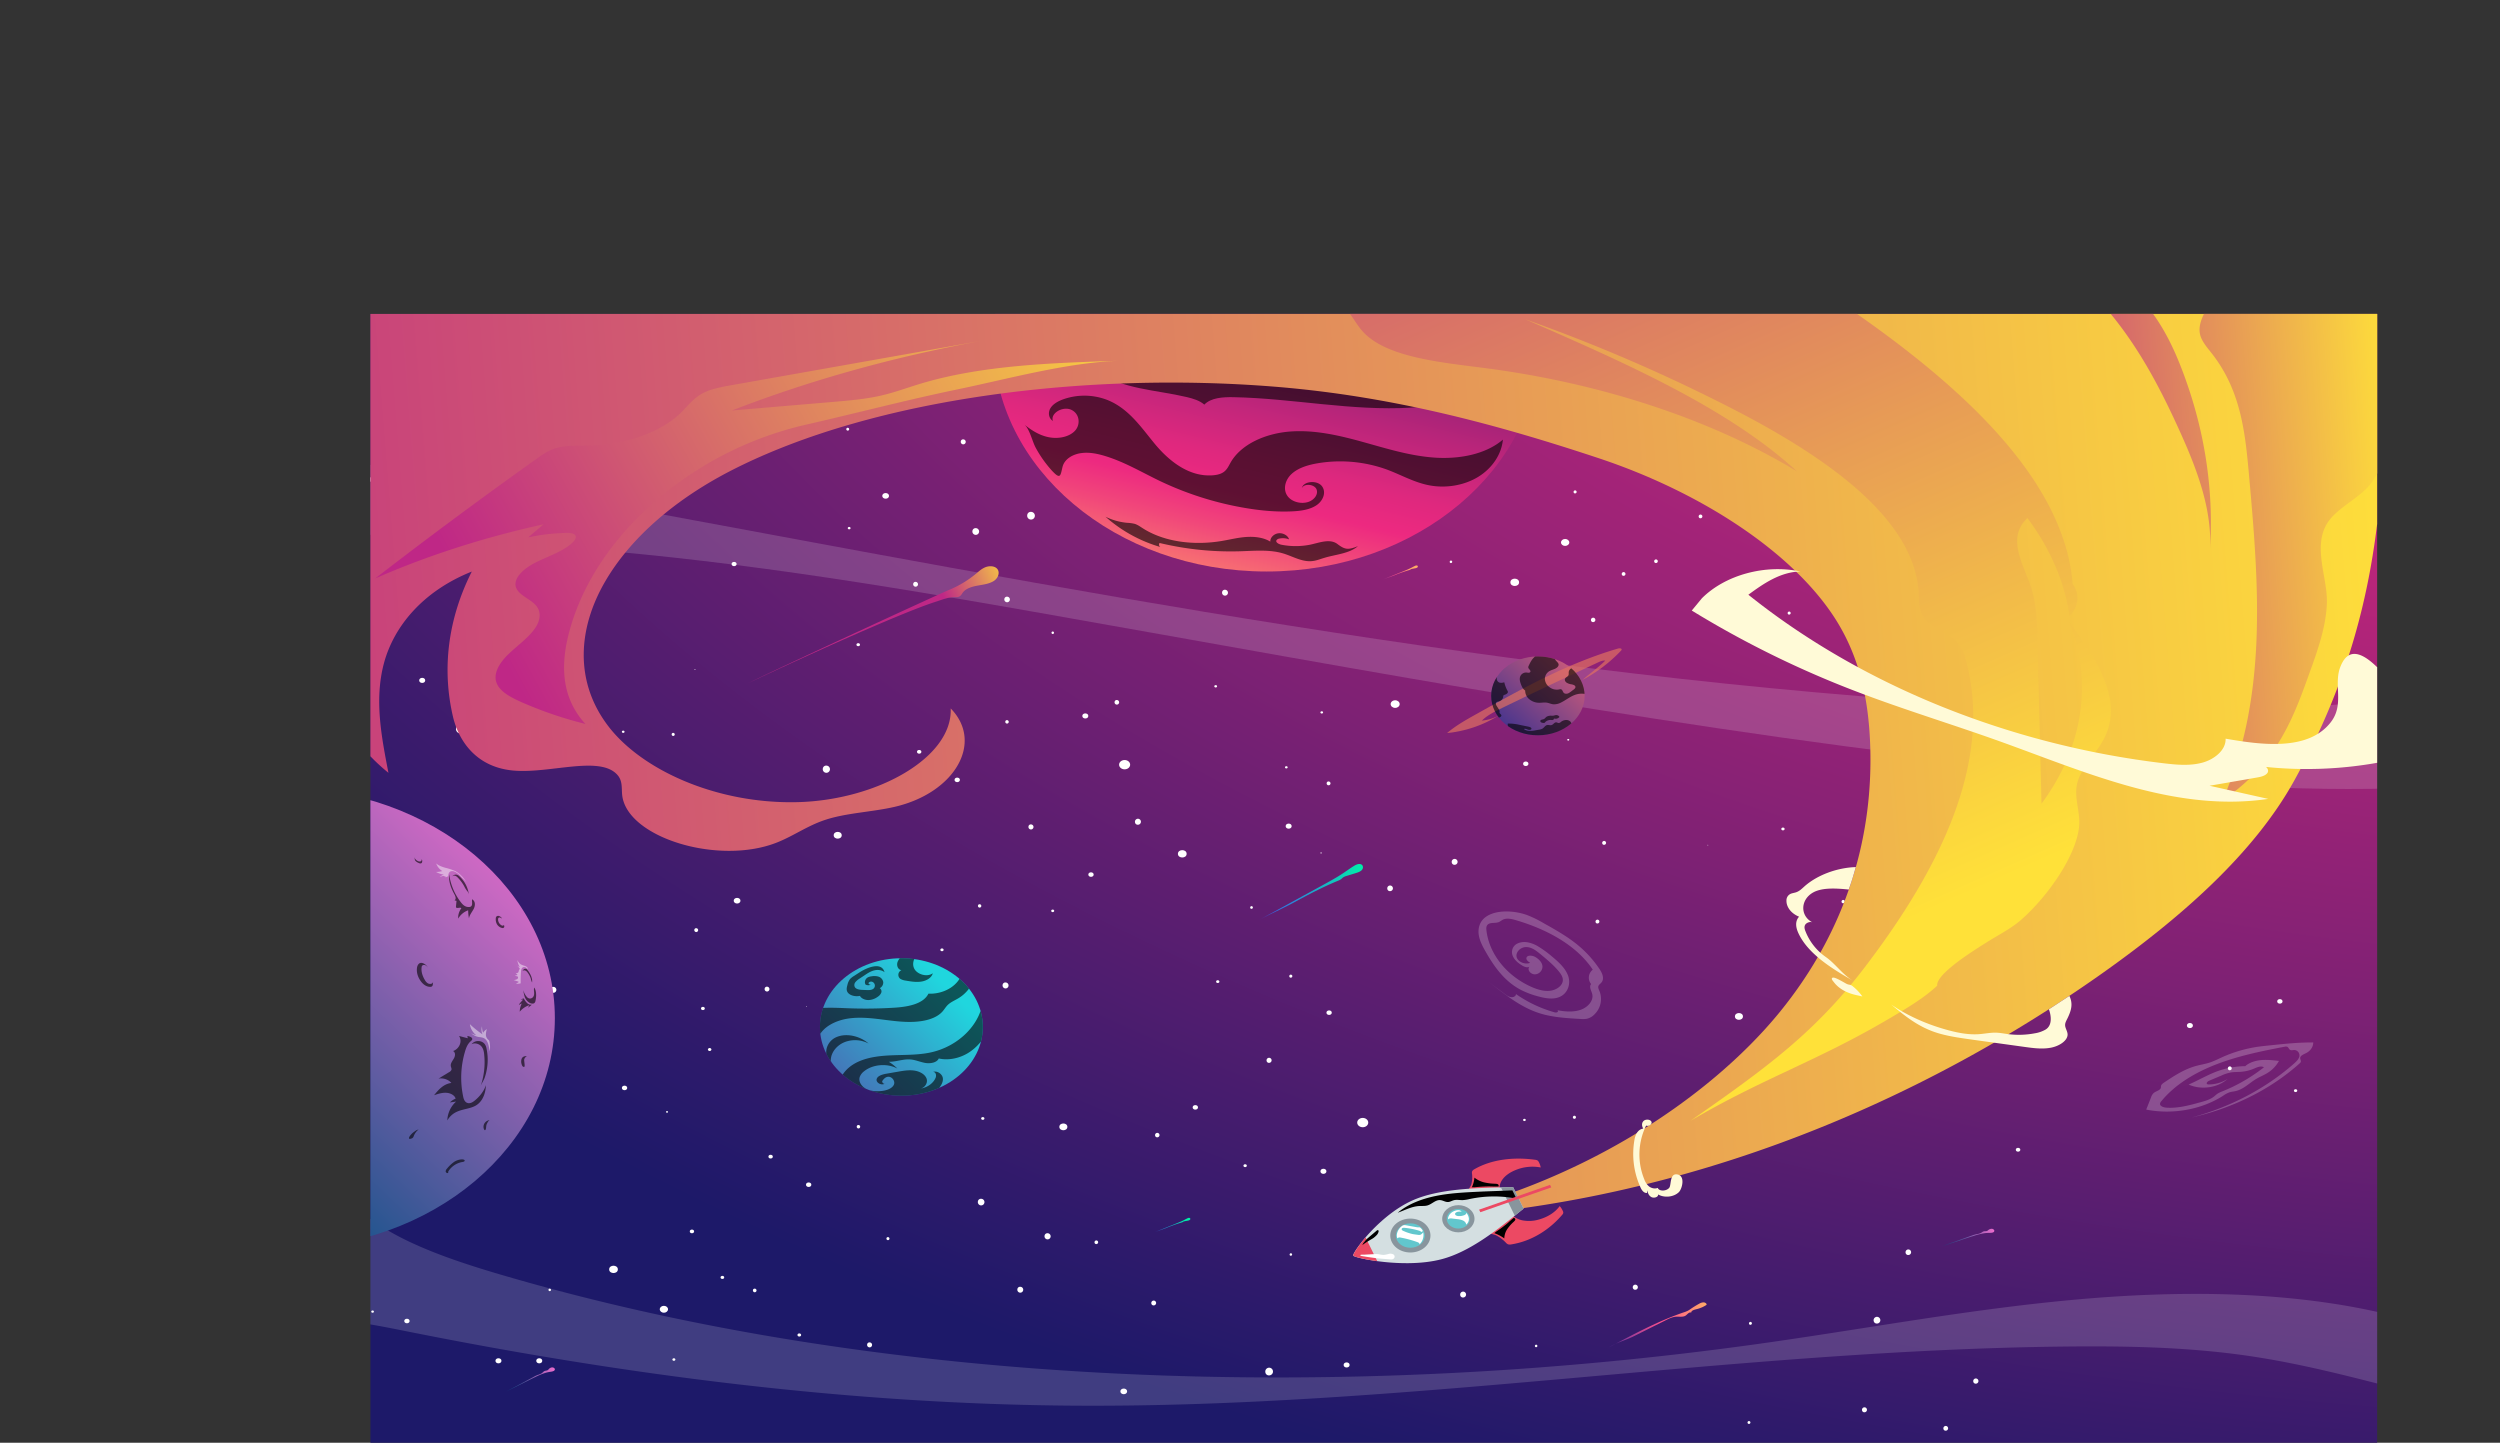 <svg xmlns="http://www.w3.org/2000/svg" xmlns:xlink="http://www.w3.org/1999/xlink" viewBox="0 0 2391.94 1380.38"><rect x="0" y="0" width="2391.94" height="1380.38" fill="#333333" stroke="none"/><defs><clipPath id="a" transform="translate(354.4 300.38)"><rect width="1920" height="1080" transform="translate(1920 1080) rotate(180)" fill="none"/></clipPath><radialGradient id="b" cx="710.5" cy="961.7" r="783.31" gradientTransform="translate(-3096.81 -572.05) scale(3.84 2.16)" gradientUnits="userSpaceOnUse"><stop offset="0" stop-color="#ffab67"/><stop offset="0.02" stop-color="#fc946b"/><stop offset="0.1" stop-color="#f1477a"/><stop offset="0.14" stop-color="#ed2980"/><stop offset="0.23" stop-color="#df287e"/><stop offset="0.41" stop-color="#ba257a"/><stop offset="0.65" stop-color="#7f2174"/><stop offset="0.94" stop-color="#2d1a6b"/><stop offset="1" stop-color="#1d1969"/></radialGradient><linearGradient id="c" x1="1261.44" y1="790.63" x2="1329.75" y2="760.82" gradientTransform="translate(1876.96 1029.68) rotate(180)" gradientUnits="userSpaceOnUse"><stop offset="0" stop-color="#ffe139"/><stop offset="1" stop-color="#bf2786"/></linearGradient><linearGradient id="d" x1="927.43" y1="502.42" x2="1026.03" y2="502.42" gradientTransform="translate(1858.87 1088.07) rotate(-178.09)" gradientUnits="userSpaceOnUse"><stop offset="0" stop-color="#00efa9"/><stop offset="1" stop-color="#3f56f0"/></linearGradient><linearGradient id="e" x1="1052.94" y1="229.75" x2="1085.13" y2="229.75" gradientTransform="matrix(-0.99, -0.16, 0.16, -0.99, 1784.6, 1272.61)" xlink:href="#d"/><linearGradient id="f" x1="939.79" y1="881.03" x2="971.99" y2="881.03" gradientTransform="matrix(-0.99, -0.16, 0.16, -0.99, 1784.6, 1272.61)" gradientUnits="userSpaceOnUse"><stop offset="0" stop-color="#ffab67"/><stop offset="0.06" stop-color="#ff9f6c"/><stop offset="0.33" stop-color="#ff6784"/><stop offset="0.46" stop-color="#ff518d"/><stop offset="1" stop-color="#5e309d"/></linearGradient><linearGradient id="g" x1="598.51" y1="62.54" x2="691.83" y2="62.54" gradientTransform="translate(1876.96 1029.68) rotate(180)" xlink:href="#f"/><linearGradient id="h" x1="302" y1="343.58" x2="348.7" y2="343.58" gradientTransform="translate(1792.45 1276.79) rotate(-170.4)" gradientUnits="userSpaceOnUse"><stop offset="0" stop-color="#ed6ccd"/><stop offset="1" stop-color="#005184"/></linearGradient><linearGradient id="i" x1="1792.4" y1="-76.18" x2="1838.66" y2="-76.18" gradientTransform="translate(1969.01 947.04) rotate(-179.88)" xlink:href="#h"/><linearGradient id="j" x1="1754.03" y1="575.09" x2="2075.85" y2="235.58" gradientTransform="translate(2231.36 1330.05) rotate(180)" xlink:href="#h"/><linearGradient id="k" x1="715.6" y1="712.61" x2="797.1" y2="623.71" gradientTransform="translate(2231.36 1330.05) rotate(180)" gradientUnits="userSpaceOnUse"><stop offset="0" stop-color="#e86376"/><stop offset="1" stop-color="#363090"/></linearGradient><clipPath id="l" transform="translate(354.4 300.38)"><ellipse cx="1117.04" cy="365.41" rx="44.71" ry="37.72" fill="none"/></clipPath><linearGradient id="m" x1="2641.54" y1="1445.16" x2="2939.59" y2="1130.74" gradientTransform="translate(-1863.46 667.59) rotate(-30)" gradientUnits="userSpaceOnUse"><stop offset="0" stop-color="#ffab67"/><stop offset="0.05" stop-color="#fc946b"/><stop offset="0.22" stop-color="#f1477a"/><stop offset="0.3" stop-color="#ed2980"/><stop offset="0.38" stop-color="#df287e"/><stop offset="0.52" stop-color="#ba257a"/><stop offset="0.72" stop-color="#7f2174"/><stop offset="0.96" stop-color="#2d1a6b"/><stop offset="1" stop-color="#1d1969"/></linearGradient><linearGradient id="n" x1="1328.21" y1="389.11" x2="1487.78" y2="226" gradientTransform="translate(2231.36 1330.05) rotate(180)" gradientUnits="userSpaceOnUse"><stop offset="0" stop-color="#20d6de"/><stop offset="1" stop-color="#5e309d"/></linearGradient><clipPath id="o" transform="translate(354.4 300.38)"><ellipse cx="508.01" cy="682.2" rx="77.92" ry="65.75" fill="none"/></clipPath><clipPath id="p" transform="translate(354.4 300.38)"><rect width="1919.99" height="1080" transform="translate(1919.99 1080) rotate(180)" fill="none"/></clipPath><linearGradient id="q" x1="-97.63" y1="695.25" x2="2222.83" y2="695.25" gradientTransform="translate(1924.24 897.1) rotate(175.42)" xlink:href="#c"/><linearGradient id="r" x1="600.89" y1="290.52" x2="993.98" y2="1417.05" gradientTransform="translate(1924.24 897.1) rotate(175.42)" xlink:href="#c"/><linearGradient id="s" x1="-81.95" y1="776.97" x2="327.98" y2="776.97" gradientTransform="translate(1924.24 897.1) rotate(175.42)" xlink:href="#c"/><linearGradient id="t" x1="1117.23" y1="1081.75" x2="1764.84" y2="726.26" xlink:href="#c"/></defs><g style="isolation:isolate"><g clip-path="url(#a)"><rect width="1919.99" height="1080" transform="translate(2274.39 1380.38) rotate(180)" fill="url(#b)"/><path d="M641.16,286.12c311.88,55,623.16,114.48,952.24,149.42,122.85,13,251.16,22.59,363.32,17.65,7.37-.33,14.86-.74,20.2-2,7.83-1.8,9.82-5.05,11.37-8.13,14-28.08,17.86-57.35,11.34-87.29-126.05,30.84-336.19,27.95-532.56,13.21C1010.53,334.76,579,246.43,151.44,168.21,91.25,157.21,29.23,146.14-35,141.05c-15.63-1.24-33.8-1.9-41.36,1.22-4.87,2-3.77,5-2.24,7.87,8.74,16.23,29.36,45.78,75.85,60.34,39.62,12.41,122.65,8.79,169.84,11.8C329.6,232.69,489.69,259.41,641.16,286.12Z" transform="translate(354.4 300.38)" fill="#fff" opacity="0.16" style="mix-blend-mode:overlay"/><path d="M1921.1,955.05c-92.54-20.77-195.25-20.73-293.1-11.68s-192.7,26.71-288.94,40.49c-403.66,57.79-844.34,44.42-1215.71-65.09C65.06,901.58,5.17,879.93-21.45,844.92A532,532,0,0,1-62.8,961.44c34.2-.94,67.44,5.94,99.86,12.42,205.28,41,419.64,69.22,636.42,70.67,317.5,2.12,629.28-52.93,946.74-56.56,57.93-.66,116.41.44,172.76,8.37,56,7.88,108.55,22.31,161.35,35.79,12.41,3.17,25.46,6.36,39,5.77,35-1.51,52.59-28.41,40.39-47.74s-42.85-32.15-71.83-43.75C1950.69,952.57,1936.38,954.42,1921.1,955.05Z" transform="translate(354.4 300.38)" fill="#fff" opacity="0.16" style="mix-blend-mode:overlay"/><ellipse cx="1251.61" cy="507.74" rx="2.56" ry="2.16" fill="#fff" style="mix-blend-mode:overlay"/><ellipse cx="1218.76" cy="516.74" rx="1.28" ry="1.08" fill="#fff" style="mix-blend-mode:overlay"/><rect x="1187.61" y="538.69" fill="#fff" style="mix-blend-mode:overlay"/><ellipse cx="1378.22" cy="469.67" rx="2.88" ry="2.43" fill="#fff" style="mix-blend-mode:overlay"/><ellipse cx="1339.18" cy="469.67" rx="2.88" ry="2.43" fill="#fff" style="mix-blend-mode:overlay"/><rect x="1438.7" y="556.88" fill="#fff" style="mix-blend-mode:overlay"/><path d="M1032.67,237.33a1.19,1.19,0,1,1,1.18,1A1.1,1.1,0,0,1,1032.67,237.33Z" transform="translate(354.4 300.38)" fill="#fff" style="mix-blend-mode:overlay"/><path d="M1139.13,218.61c0-1.84,1.77-3.33,3.94-3.33s4,1.49,4,3.33-1.77,3.33-4,3.33S1139.13,220.45,1139.13,218.61Z" transform="translate(354.4 300.38)" fill="#fff" style="mix-blend-mode:overlay"/><ellipse cx="1449.26" cy="557.15" rx="4.16" ry="3.51" fill="#fff" style="mix-blend-mode:overlay"/><path d="M1167.82,293.09a2.11,2.11,0,1,1,2.08,1.75A1.94,1.94,0,0,1,1167.82,293.09Z" transform="translate(354.4 300.38)" fill="#fff" style="mix-blend-mode:overlay"/><path d="M1197.26,249.08a1.79,1.79,0,1,1,1.76,1.48A1.64,1.64,0,0,1,1197.26,249.08Z" transform="translate(354.4 300.38)" fill="#fff" style="mix-blend-mode:overlay"/><path d="M1151.18,170.51a1.46,1.46,0,1,1,1.44,1.21A1.34,1.34,0,0,1,1151.18,170.51Z" transform="translate(354.4 300.38)" fill="#fff" style="mix-blend-mode:overlay"/><path d="M1356,286.44a1.45,1.45,0,1,1,1.43,1.2A1.33,1.33,0,0,1,1356,286.44Z" transform="translate(354.4 300.38)" fill="#fff" style="mix-blend-mode:overlay"/><path d="M1270.86,194a1.78,1.78,0,1,1,1.76,1.49A1.64,1.64,0,0,1,1270.86,194Z" transform="translate(354.4 300.38)" fill="#fff" style="mix-blend-mode:overlay"/><path d="M1443.48,321.67a3.18,3.18,0,1,1,3.13,2.64A2.91,2.91,0,0,1,1443.48,321.67Z" transform="translate(354.4 300.38)" fill="#fff" style="mix-blend-mode:overlay"/><path d="M1507.31,288.89a2.94,2.94,0,1,1,2.9,2.44A2.71,2.71,0,0,1,1507.31,288.89Z" transform="translate(354.4 300.38)" fill="#fff" style="mix-blend-mode:overlay"/><path d="M976.14,373.27c0-2,1.94-3.64,4.32-3.64s4.32,1.63,4.32,3.64-1.93,3.65-4.32,3.65S976.14,375.29,976.14,373.27Z" transform="translate(354.4 300.38)" fill="#fff" style="mix-blend-mode:overlay"/><ellipse cx="1264.62" cy="681.62" rx="1.28" ry="1.08" fill="#fff" style="mix-blend-mode:overlay"/><ellipse cx="1500.46" cy="707.81" rx="0.96" ry="0.81" fill="#fff" style="mix-blend-mode:overlay"/><ellipse cx="1459.82" cy="730.76" rx="2.56" ry="2.16" fill="#fff" style="mix-blend-mode:overlay"/><ellipse cx="1705.9" cy="793.13" rx="1.6" ry="1.35" fill="#fff" style="mix-blend-mode:overlay"/><path d="M1279.28,508.23a.36.36,0,0,1,.71,0,.33.33,0,0,1-.35.3A.33.33,0,0,1,1279.28,508.23Z" transform="translate(354.4 300.38)" fill="#fff" style="mix-blend-mode:overlay"/><path d="M1467.14,528.88a2.86,2.86,0,1,1,2.82,2.38A2.63,2.63,0,0,1,1467.14,528.88Z" transform="translate(354.4 300.38)" fill="#fff" style="mix-blend-mode:overlay"/><path d="M1407.56,562.5a1.59,1.59,0,1,1,1.57,1.33A1.46,1.46,0,0,1,1407.56,562.5Z" transform="translate(354.4 300.38)" fill="#fff" style="mix-blend-mode:overlay"/><ellipse cx="1263.98" cy="816.08" rx="0.64" ry="0.54" fill="#fff" style="mix-blend-mode:overlay"/><path d="M849.42,540h0Z" transform="translate(354.4 300.38)" fill="#fff" style="mix-blend-mode:overlay"/><ellipse cx="1131.17" cy="816.92" rx="4.17" ry="3.52" fill="#fff" style="mix-blend-mode:overlay"/><path d="M731.53,486.32a2.86,2.86,0,1,1,2.82,2.38A2.62,2.62,0,0,1,731.53,486.32Z" transform="translate(354.4 300.38)" fill="#fff" style="mix-blend-mode:overlay"/><path d="M879.18,633.82a1.46,1.46,0,1,1,1.44,1.22A1.34,1.34,0,0,1,879.18,633.82Z" transform="translate(354.4 300.38)" fill="#fff" style="mix-blend-mode:overlay"/><ellipse cx="1271.66" cy="968.9" rx="2.56" ry="2.16" fill="#fff" style="mix-blend-mode:overlay"/><path d="M857.44,714.53a2.42,2.42,0,1,1,2.39,2A2.23,2.23,0,0,1,857.44,714.53Z" transform="translate(354.4 300.38)" fill="#fff" style="mix-blend-mode:overlay"/><ellipse cx="1165.11" cy="939.19" rx="1.59" ry="1.34" fill="#fff" style="mix-blend-mode:overlay"/><ellipse cx="1143.66" cy="1059.51" rx="2.56" ry="2.16" fill="#fff" style="mix-blend-mode:overlay"/><path d="M750.76,786a2.13,2.13,0,1,1,2.11,1.78A2,2,0,0,1,750.76,786Z" transform="translate(354.4 300.38)" fill="#fff" style="mix-blend-mode:overlay"/><path d="M944.14,773.68c0-2.47,2.37-4.47,5.29-4.47s5.29,2,5.29,4.47-2.37,4.46-5.29,4.46S944.14,776.14,944.14,773.68Z" transform="translate(354.4 300.38)" fill="#fff" style="mix-blend-mode:overlay"/><ellipse cx="1266.22" cy="1120.68" rx="2.88" ry="2.43" fill="#fff" style="mix-blend-mode:overlay"/><ellipse cx="1191.31" cy="1115.29" rx="1.63" ry="1.38" fill="#fff" style="mix-blend-mode:overlay"/><path d="M1150.52,768.85a1.47,1.47,0,1,1,1.45,1.22A1.35,1.35,0,0,1,1150.52,768.85Z" transform="translate(354.4 300.38)" fill="#fff" style="mix-blend-mode:overlay"/><ellipse cx="1458.54" cy="1071.53" rx="1.28" ry="1.08" fill="#fff" style="mix-blend-mode:overlay"/><path d="M1172.34,830.81a.44.44,0,0,1,.46-.39.43.43,0,0,1,.46.39.42.42,0,0,1-.46.39A.43.43,0,0,1,1172.34,830.81Z" transform="translate(354.4 300.38)" fill="#fff" style="mix-blend-mode:overlay"/><path d="M1295.12,735.86a3.44,3.44,0,1,1,3.39,2.86A3.16,3.16,0,0,1,1295.12,735.86Z" transform="translate(354.4 300.38)" fill="#fff" style="mix-blend-mode:overlay"/><path d="M1468.82,898.17a2.66,2.66,0,1,1,2.62,2.21A2.45,2.45,0,0,1,1468.82,898.17Z" transform="translate(354.4 300.38)" fill="#fff" style="mix-blend-mode:overlay"/><path d="M1319,966a1.4,1.4,0,1,1,1.38,1.17A1.29,1.29,0,0,1,1319,966Z" transform="translate(354.4 300.38)" fill="#fff" style="mix-blend-mode:overlay"/><path d="M1438.27,963.3a3.22,3.22,0,1,1,3.18,2.67A3,3,0,0,1,1438.27,963.3Z" transform="translate(354.4 300.38)" fill="#fff" style="mix-blend-mode:overlay"/><ellipse cx="2196.36" cy="1043.51" rx="1.6" ry="1.35" fill="#fff" style="mix-blend-mode:overlay"/><path d="M1777.21,722.07a1.84,1.84,0,1,1,1.81,1.53A1.69,1.69,0,0,1,1777.21,722.07Z" transform="translate(354.4 300.38)" fill="#fff" style="mix-blend-mode:overlay"/><ellipse cx="2095.24" cy="981.22" rx="2.88" ry="2.43" fill="#fff" style="mix-blend-mode:overlay"/><ellipse cx="2181.32" cy="958.1" rx="2.56" ry="2.16" fill="#fff" style="mix-blend-mode:overlay"/><path d="M1505,1066.58a2.27,2.27,0,1,1,2.24,1.89A2.09,2.09,0,0,1,1505,1066.58Z" transform="translate(354.4 300.38)" fill="#fff" style="mix-blend-mode:overlay"/><path d="M1427.13,1048.86a2.38,2.38,0,1,1,2.34,2A2.19,2.19,0,0,1,1427.13,1048.86Z" transform="translate(354.4 300.38)" fill="#fff" style="mix-blend-mode:overlay"/><path d="M1386.17,1044.59h0Z" transform="translate(354.4 300.38)" fill="#fff" style="mix-blend-mode:overlay"/><path d="M1317.62,1060.86A1.38,1.38,0,1,1,1319,1062,1.27,1.27,0,0,1,1317.62,1060.86Z" transform="translate(354.4 300.38)" fill="#fff" style="mix-blend-mode:overlay"/><ellipse cx="1288.41" cy="1305.95" rx="2.88" ry="2.43" fill="#fff" style="mix-blend-mode:overlay"/><path d="M856.25,1012.5a3.68,3.68,0,1,1,3.62,3.06A3.38,3.38,0,0,1,856.25,1012.5Z" transform="translate(354.4 300.38)" fill="#fff" style="mix-blend-mode:overlay"/><path d="M1042.7,938.7a2.82,2.82,0,1,1,2.77,2.34A2.58,2.58,0,0,1,1042.7,938.7Z" transform="translate(354.4 300.38)" fill="#fff" style="mix-blend-mode:overlay"/><ellipse cx="1075.18" cy="1331.24" rx="3.2" ry="2.7" fill="#fff" style="mix-blend-mode:overlay"/><ellipse cx="1930.83" cy="1100.06" rx="2.17" ry="1.83" fill="#fff" style="mix-blend-mode:overlay"/><rect x="1928.66" y="1223.99" fill="#fff" style="mix-blend-mode:overlay"/><path d="M1533.58,1021.41a2.49,2.49,0,1,1,2.45,2.07A2.29,2.29,0,0,1,1533.58,1021.41Z" transform="translate(354.4 300.38)" fill="#fff" style="mix-blend-mode:overlay"/><path d="M1114.17,987.57a1.19,1.19,0,1,1,1.17,1A1.09,1.09,0,0,1,1114.17,987.57Z" transform="translate(354.4 300.38)" fill="#fff" style="mix-blend-mode:overlay"/><path d="M879.5,900.09a1.19,1.19,0,1,1,1.17,1A1.09,1.09,0,0,1,879.5,900.09Z" transform="translate(354.4 300.38)" fill="#fff" style="mix-blend-mode:overlay"/><path d="M747.16,946.68a2.31,2.31,0,1,1,2.28,1.92A2.12,2.12,0,0,1,747.16,946.68Z" transform="translate(354.4 300.38)" fill="#fff" style="mix-blend-mode:overlay"/><path d="M692.83,888.48a1.74,1.74,0,1,1,1.71,1.44A1.59,1.59,0,0,1,692.83,888.48Z" transform="translate(354.4 300.38)" fill="#fff" style="mix-blend-mode:overlay"/><path d="M841.78,568.1a1.28,1.28,0,1,1,1.26,1.06A1.17,1.17,0,0,1,841.78,568.1Z" transform="translate(354.4 300.38)" fill="#fff" style="mix-blend-mode:overlay"/><path d="M1034.59,524.7a2.82,2.82,0,1,1,2.78,2.34A2.59,2.59,0,0,1,1034.59,524.7Z" transform="translate(354.4 300.38)" fill="#fff" style="mix-blend-mode:overlay"/><path d="M1172.19,581.67a1.84,1.84,0,1,1,1.82,1.53A1.7,1.7,0,0,1,1172.19,581.67Z" transform="translate(354.4 300.38)" fill="#fff" style="mix-blend-mode:overlay"/><ellipse cx="1663.77" cy="972.5" rx="3.84" ry="3.24" fill="#fff" style="mix-blend-mode:overlay"/><path d="M1337.53,184.86a2.38,2.38,0,1,1,2.34,2A2.19,2.19,0,0,1,1337.53,184.86Z" transform="translate(354.4 300.38)" fill="#fff" style="mix-blend-mode:overlay"/><rect x="1529.8" y="416.65" fill="#fff" style="mix-blend-mode:overlay"/><path d="M1228.3,236.88a1.73,1.73,0,1,1,1.71,1.44A1.59,1.59,0,0,1,1228.3,236.88Z" transform="translate(354.4 300.38)" fill="#fff" style="mix-blend-mode:overlay"/><path d="M1481.31,237.78a2.82,2.82,0,1,1,2.78,2.34A2.59,2.59,0,0,1,1481.31,237.78Z" transform="translate(354.4 300.38)" fill="#fff" style="mix-blend-mode:overlay"/><ellipse cx="1879.66" cy="693.5" rx="3.84" ry="3.24" fill="#fff" style="mix-blend-mode:overlay"/><path d="M1446.61,401.16a1.59,1.59,0,1,1,1.57,1.32A1.46,1.46,0,0,1,1446.61,401.16Z" transform="translate(354.4 300.38)" fill="#fff" style="mix-blend-mode:overlay"/><path d="M972.94,550a2.7,2.7,0,1,1,2.67,2.25A2.49,2.49,0,0,1,972.94,550Z" transform="translate(354.4 300.38)" fill="#fff" style="mix-blend-mode:overlay"/><path d="M1178.56,506.39a1.86,1.86,0,1,1,1.83,1.54A1.7,1.7,0,0,1,1178.56,506.39Z" transform="translate(354.4 300.38)" fill="#fff" style="mix-blend-mode:overlay"/><path d="M1207.82,931.63a2.44,2.44,0,1,1,2.41,2A2.25,2.25,0,0,1,1207.82,931.63Z" transform="translate(354.4 300.38)" fill="#fff" style="mix-blend-mode:overlay"/><ellipse cx="1390.96" cy="1149.04" rx="1.34" ry="1.13" fill="#fff" style="mix-blend-mode:overlay"/><ellipse cx="389.34" cy="1263.92" rx="2.56" ry="2.16" fill="#fff" style="mix-blend-mode:overlay"/><ellipse cx="356.48" cy="1254.92" rx="1.28" ry="1.08" fill="#fff" style="mix-blend-mode:overlay"/><rect x="325.34" y="1232.96" fill="#fff" style="mix-blend-mode:overlay"/><ellipse cx="515.95" cy="1301.99" rx="2.88" ry="2.43" fill="#fff" style="mix-blend-mode:overlay"/><ellipse cx="476.91" cy="1301.99" rx="2.88" ry="2.43" fill="#fff" style="mix-blend-mode:overlay"/><rect x="576.43" y="1214.78" fill="#fff" style="mix-blend-mode:overlay"/><path d="M170.4,933.57a1.19,1.19,0,1,0,1.18-1A1.1,1.1,0,0,0,170.4,933.57Z" transform="translate(354.4 300.38)" fill="#fff" style="mix-blend-mode:overlay"/><path d="M276.86,952.29c0,1.84,1.76,3.33,3.94,3.33s3.95-1.49,3.95-3.33S283,949,280.8,949,276.86,950.45,276.86,952.29Z" transform="translate(354.4 300.38)" fill="#fff" style="mix-blend-mode:overlay"/><ellipse cx="586.99" cy="1214.51" rx="4.16" ry="3.51" fill="#fff" style="mix-blend-mode:overlay"/><ellipse cx="662.03" cy="1178.19" rx="2.08" ry="1.76" fill="#fff" style="mix-blend-mode:overlay"/><ellipse cx="691.15" cy="1222.2" rx="1.76" ry="1.48" fill="#fff" style="mix-blend-mode:overlay"/><ellipse cx="644.75" cy="1300.77" rx="1.44" ry="1.21" fill="#fff" style="mix-blend-mode:overlay"/><path d="M493.74,884.46a1.45,1.45,0,1,0,1.43-1.2A1.33,1.33,0,0,0,493.74,884.46Z" transform="translate(354.4 300.38)" fill="#fff" style="mix-blend-mode:overlay"/><ellipse cx="764.75" cy="1277.28" rx="1.76" ry="1.49" fill="#fff" style="mix-blend-mode:overlay"/><path d="M581.21,849.24a3.17,3.17,0,1,0,3.13-2.65A2.91,2.91,0,0,0,581.21,849.24Z" transform="translate(354.4 300.38)" fill="#fff" style="mix-blend-mode:overlay"/><path d="M645,882a2.94,2.94,0,1,0,2.89-2.45A2.7,2.7,0,0,0,645,882Z" transform="translate(354.4 300.38)" fill="#fff" style="mix-blend-mode:overlay"/><ellipse cx="472.59" cy="1098" rx="4.32" ry="3.64" fill="#fff" style="mix-blend-mode:overlay"/><ellipse cx="402.35" cy="1090.04" rx="1.28" ry="1.08" fill="#fff" style="mix-blend-mode:overlay"/><ellipse cx="638.19" cy="1063.85" rx="0.96" ry="0.81" fill="#fff" style="mix-blend-mode:overlay"/><ellipse cx="597.55" cy="1040.9" rx="2.56" ry="2.16" fill="#fff" style="mix-blend-mode:overlay"/><ellipse cx="843.63" cy="978.53" rx="1.6" ry="1.35" fill="#fff" style="mix-blend-mode:overlay"/><ellipse cx="771.77" cy="963.04" rx="0.36" ry="0.3" fill="#fff" style="mix-blend-mode:overlay"/><path d="M604.87,642a2.86,2.86,0,1,0,2.82-2.38A2.62,2.62,0,0,0,604.87,642Z" transform="translate(354.4 300.38)" fill="#fff" style="mix-blend-mode:overlay"/><ellipse cx="901.26" cy="908.77" rx="1.57" ry="1.33" fill="#fff" style="mix-blend-mode:overlay"/><ellipse cx="401.71" cy="955.58" rx="0.64" ry="0.54" fill="#fff" style="mix-blend-mode:overlay"/><path d="M-12.85,630.9h0Z" transform="translate(354.4 300.38)" fill="#fff" style="mix-blend-mode:overlay"/><path d="M-89.68,654.36c0,1.94,1.87,3.52,4.18,3.52s4.17-1.58,4.17-3.52-1.87-3.52-4.17-3.52S-89.68,652.41-89.68,654.36Z" transform="translate(354.4 300.38)" fill="#fff" style="mix-blend-mode:overlay"/><path d="M-130.74,684.58a2.62,2.62,0,0,0,2.82,2.37,2.62,2.62,0,0,0,2.81-2.37,2.63,2.63,0,0,0-2.81-2.38A2.63,2.63,0,0,0-130.74,684.58Z" transform="translate(354.4 300.38)" fill="#fff" style="mix-blend-mode:overlay"/><ellipse cx="372.75" cy="837.45" rx="1.44" ry="1.22" fill="#fff" style="mix-blend-mode:overlay"/><ellipse cx="409.39" cy="802.76" rx="2.56" ry="2.16" fill="#fff" style="mix-blend-mode:overlay"/><ellipse cx="351.96" cy="756.75" rx="2.39" ry="2.02" fill="#fff" style="mix-blend-mode:overlay"/><ellipse cx="302.84" cy="832.46" rx="1.59" ry="1.34" fill="#fff" style="mix-blend-mode:overlay"/><ellipse cx="773.71" cy="1133.5" rx="2.56" ry="2.16" fill="#fff" style="mix-blend-mode:overlay"/><ellipse cx="737.31" cy="1106.65" rx="2.11" ry="1.78" fill="#fff" style="mix-blend-mode:overlay"/><path d="M81.87,397.23c0,2.46,2.37,4.46,5.29,4.46s5.29-2,5.29-4.46-2.37-4.47-5.29-4.47S81.87,394.76,81.87,397.23Z" transform="translate(354.4 300.38)" fill="#fff" style="mix-blend-mode:overlay"/><ellipse cx="403.95" cy="650.98" rx="2.88" ry="2.43" fill="#fff" style="mix-blend-mode:overlay"/><path d="M465.33,777.34A1.65,1.65,0,1,0,467,776,1.52,1.52,0,0,0,465.33,777.34Z" transform="translate(354.4 300.38)" fill="#fff" style="mix-blend-mode:overlay"/><path d="M288.25,402.06a1.47,1.47,0,1,0,1.45-1.23A1.35,1.35,0,0,0,288.25,402.06Z" transform="translate(354.4 300.38)" fill="#fff" style="mix-blend-mode:overlay"/><ellipse cx="596.27" cy="700.13" rx="1.28" ry="1.08" fill="#fff" style="mix-blend-mode:overlay"/><path d="M310.07,340.09a.47.47,0,0,0,.92,0,.47.47,0,0,0-.92,0Z" transform="translate(354.4 300.38)" fill="#fff" style="mix-blend-mode:overlay"/><path d="M432.85,435a3.44,3.44,0,1,0,3.39-2.86A3.16,3.16,0,0,0,432.85,435Z" transform="translate(354.4 300.38)" fill="#fff" style="mix-blend-mode:overlay"/><path d="M606.55,272.73a2.66,2.66,0,1,0,2.62-2.21A2.45,2.45,0,0,0,606.55,272.73Z" transform="translate(354.4 300.38)" fill="#fff" style="mix-blend-mode:overlay"/><path d="M456.68,204.93a1.4,1.4,0,0,0,2.76,0,1.4,1.4,0,0,0-2.76,0Z" transform="translate(354.4 300.38)" fill="#fff" style="mix-blend-mode:overlay"/><path d="M576,207.61a3.22,3.22,0,1,0,3.18-2.68A3,3,0,0,0,576,207.61Z" transform="translate(354.4 300.38)" fill="#fff" style="mix-blend-mode:overlay"/><path d="M914.94,448.83a1.84,1.84,0,1,0,1.81-1.53A1.68,1.68,0,0,0,914.94,448.83Z" transform="translate(354.4 300.38)" fill="#fff" style="mix-blend-mode:overlay"/><ellipse cx="1232.96" cy="790.43" rx="2.88" ry="2.43" fill="#fff" style="mix-blend-mode:overlay"/><path d="M642.73,104.32a2.27,2.27,0,1,0,2.24-1.88A2.08,2.08,0,0,0,642.73,104.32Z" transform="translate(354.4 300.38)" fill="#fff" style="mix-blend-mode:overlay"/><path d="M564.86,122a2.38,2.38,0,1,0,2.34-2A2.18,2.18,0,0,0,564.86,122Z" transform="translate(354.4 300.38)" fill="#fff" style="mix-blend-mode:overlay"/><path d="M523.9,126.32h0Z" transform="translate(354.4 300.38)" fill="#fff" style="mix-blend-mode:overlay"/><path d="M455.35,110.05a1.37,1.37,0,1,0,1.35-1.15A1.26,1.26,0,0,0,455.35,110.05Z" transform="translate(354.4 300.38)" fill="#fff" style="mix-blend-mode:overlay"/><ellipse cx="426.14" cy="465.71" rx="2.88" ry="2.43" fill="#fff" style="mix-blend-mode:overlay"/><path d="M-6,158.4a3.38,3.38,0,0,0,3.62,3.06,3.38,3.38,0,0,0,3.63-3.06,3.38,3.38,0,0,0-3.63-3.06A3.38,3.38,0,0,0-6,158.4Z" transform="translate(354.4 300.38)" fill="#fff" style="mix-blend-mode:overlay"/><path d="M180.43,232.2a2.82,2.82,0,1,0,2.77-2.34A2.58,2.58,0,0,0,180.43,232.2Z" transform="translate(354.4 300.38)" fill="#fff" style="mix-blend-mode:overlay"/><ellipse cx="705.23" cy="861.77" rx="3.2" ry="2.7" fill="#fff" style="mix-blend-mode:overlay"/><path d="M712,371.21a2.2,2.2,0,1,0,2.16-1.83A2,2,0,0,0,712,371.21Z" transform="translate(354.4 300.38)" fill="#fff" style="mix-blend-mode:overlay"/><rect x="1066.39" y="547.66" fill="#fff" style="mix-blend-mode:overlay"/><path d="M671.31,149.49a2.49,2.49,0,1,0,2.45-2.07A2.28,2.28,0,0,0,671.31,149.49Z" transform="translate(354.4 300.38)" fill="#fff" style="mix-blend-mode:overlay"/><path d="M251.9,183.33a1.19,1.19,0,1,0,1.17-1A1.09,1.09,0,0,0,251.9,183.33Z" transform="translate(354.4 300.38)" fill="#fff" style="mix-blend-mode:overlay"/><path d="M17.23,270.81a1.19,1.19,0,1,0,1.17-1A1.09,1.09,0,0,0,17.23,270.81Z" transform="translate(354.4 300.38)" fill="#fff" style="mix-blend-mode:overlay"/><path d="M377.2,645.58a2.31,2.31,0,1,0,2.28-1.92A2.13,2.13,0,0,0,377.2,645.58Z" transform="translate(354.4 300.38)" fill="#fff" style="mix-blend-mode:overlay"/><path d="M322.88,703.78a1.73,1.73,0,0,0,3.41,0,1.73,1.73,0,0,0-3.41,0Z" transform="translate(354.4 300.38)" fill="#fff" style="mix-blend-mode:overlay"/><path d="M-20.49,602.81a1.17,1.17,0,0,0,1.26,1.06A1.17,1.17,0,0,0-18,602.81a1.18,1.18,0,0,0-1.26-1.07A1.17,1.17,0,0,0-20.49,602.81Z" transform="translate(354.4 300.38)" fill="#fff" style="mix-blend-mode:overlay"/><path d="M172.32,646.2a2.82,2.82,0,1,0,2.78-2.34A2.58,2.58,0,0,0,172.32,646.2Z" transform="translate(354.4 300.38)" fill="#fff" style="mix-blend-mode:overlay"/><path d="M309.92,589.23a1.84,1.84,0,1,0,1.82-1.53A1.69,1.69,0,0,0,309.92,589.23Z" transform="translate(354.4 300.38)" fill="#fff" style="mix-blend-mode:overlay"/><ellipse cx="801.5" cy="799.16" rx="3.84" ry="3.24" fill="#fff" style="mix-blend-mode:overlay"/><path d="M475.26,986a2.38,2.38,0,1,0,2.34-2A2.18,2.18,0,0,0,475.26,986Z" transform="translate(354.4 300.38)" fill="#fff" style="mix-blend-mode:overlay"/><rect x="667.52" y="1355" fill="#fff" style="mix-blend-mode:overlay"/><path d="M366,934a1.73,1.73,0,1,0,1.71-1.44A1.59,1.59,0,0,0,366,934Z" transform="translate(354.4 300.38)" fill="#fff" style="mix-blend-mode:overlay"/><path d="M619,933.12a2.82,2.82,0,1,0,2.78-2.34A2.58,2.58,0,0,0,619,933.12Z" transform="translate(354.4 300.38)" fill="#fff" style="mix-blend-mode:overlay"/><ellipse cx="1017.39" cy="1078.16" rx="3.84" ry="3.24" fill="#fff" style="mix-blend-mode:overlay"/><ellipse cx="940.31" cy="1070.12" rx="1.57" ry="1.32" fill="#fff" style="mix-blend-mode:overlay"/><path d="M110.67,620.91a2.7,2.7,0,1,0,2.67-2.25A2.48,2.48,0,0,0,110.67,620.91Z" transform="translate(354.4 300.38)" fill="#fff" style="mix-blend-mode:overlay"/><ellipse cx="672.52" cy="964.89" rx="1.83" ry="1.54" fill="#fff" style="mix-blend-mode:overlay"/><ellipse cx="702.36" cy="539.65" rx="2.41" ry="2.03" fill="#fff" style="mix-blend-mode:overlay"/><ellipse cx="528.69" cy="622.62" rx="1.34" ry="1.13" fill="#fff" style="mix-blend-mode:overlay"/><ellipse cx="1007.2" cy="871.48" rx="1.44" ry="1.22" fill="#fff" style="mix-blend-mode:overlay"/><ellipse cx="1043.84" cy="836.78" rx="2.56" ry="2.16" fill="#fff" style="mix-blend-mode:overlay"/><path d="M629.62,490.4a2.42,2.42,0,1,0,2.39-2A2.22,2.22,0,0,0,629.62,490.4Z" transform="translate(354.4 300.38)" fill="#fff" style="mix-blend-mode:overlay"/><path d="M581.3,566.11a1.61,1.61,0,1,0,1.59-1.34A1.49,1.49,0,0,0,581.3,566.11Z" transform="translate(354.4 300.38)" fill="#fff" style="mix-blend-mode:overlay"/><ellipse cx="915.84" cy="746.17" rx="2.56" ry="2.16" fill="#fff" style="mix-blend-mode:overlay"/><ellipse cx="879.45" cy="719.32" rx="2.11" ry="1.78" fill="#fff" style="mix-blend-mode:overlay"/><ellipse cx="1076.01" cy="731.63" rx="5.29" ry="4.46" fill="#fff" style="mix-blend-mode:overlay"/><ellipse cx="1038.4" cy="685" rx="2.88" ry="2.43" fill="#fff" style="mix-blend-mode:overlay"/><path d="M607.46,390a1.65,1.65,0,1,0,1.63-1.37A1.52,1.52,0,0,0,607.46,390Z" transform="translate(354.4 300.38)" fill="#fff" style="mix-blend-mode:overlay"/><ellipse cx="1230.72" cy="734.15" rx="1.28" ry="1.08" fill="#fff" style="mix-blend-mode:overlay"/><ellipse cx="1060.59" cy="499.73" rx="2.88" ry="2.43" fill="#fff" style="mix-blend-mode:overlay"/><path d="M628.43,192.43a3.68,3.68,0,1,0,3.63-3.06A3.38,3.38,0,0,0,628.43,192.43Z" transform="translate(354.4 300.38)" fill="#fff" style="mix-blend-mode:overlay"/><path d="M814.88,266.23a2.82,2.82,0,1,0,2.78-2.34A2.59,2.59,0,0,0,814.88,266.23Z" transform="translate(354.4 300.38)" fill="#fff" style="mix-blend-mode:overlay"/><ellipse cx="847.36" cy="474.44" rx="3.2" ry="2.7" fill="#fff" style="mix-blend-mode:overlay"/><path d="M651.68,304.84a1.19,1.19,0,1,0,1.18-1A1.1,1.1,0,0,0,651.68,304.84Z" transform="translate(354.4 300.38)" fill="#fff" style="mix-blend-mode:overlay"/><path d="M519.34,258.25a2.31,2.31,0,1,0,2.28-1.92A2.13,2.13,0,0,0,519.34,258.25Z" transform="translate(354.4 300.38)" fill="#fff" style="mix-blend-mode:overlay"/><ellipse cx="821.12" cy="616.82" rx="1.71" ry="1.44" fill="#fff" style="mix-blend-mode:overlay"/><ellipse cx="1163.14" cy="656.64" rx="1.34" ry="1.13" fill="#fff" style="mix-blend-mode:overlay"/><path d="M540.86,275.37c5.88-1.87,11.68-4.35,18-4.43,1.6,0,3.31.07,4.68-.63,1.58-.79,2.26-2.39,3.23-3.71,2.94-4,8.82-5.71,14.31-6.7s11.36-1.68,15.71-4.66,6.11-9.28,1.84-12.35c-2.86-2-7.26-1.84-10.61-.41s-5.93,3.83-8.6,6.06A99.54,99.54,0,0,1,553.68,264C542.5,268.65,392,338.14,361.62,353.15,428,322,510.74,284.93,540.86,275.37Z" transform="translate(354.4 300.38)" fill="url(#c)"/><path d="M925.73,542.31a13.94,13.94,0,0,0,2.91-1.47c.76-.55,1.36-1.25,2.14-1.79a12.93,12.93,0,0,1,3.49-1.46l8.19-2.51c2.24-.69,4.6-1.45,6.08-3s1.58-4.26-.42-5.36-4.84,0-6.86,1.27c-3.79,2.32-7.32,4.93-11,7.36-5.93,3.92-12.26,7.38-18.57,10.84l-20.62,11.28q-20.88,11.44-41.78,22.87c11.14-6.09,23.15-11.2,34.35-17.28C897.29,555.61,911.12,548.35,925.73,542.31Z" transform="translate(354.4 300.38)" fill="url(#d)"/><path d="M776.16,869.26a4.87,4.87,0,0,0,1-.37c.27-.15.5-.35.78-.5a4.67,4.67,0,0,1,1.19-.34l2.75-.52a4.64,4.64,0,0,0,2.1-.75,1.11,1.11,0,0,0,.14-1.74,2.43,2.43,0,0,0-2.27.16c-1.33.62-2.59,1.33-3.9,2-2.1,1.05-4.3,1.93-6.5,2.82l-7.18,2.89-14.54,5.86c3.87-1.56,8-2.78,11.88-4.33A150,150,0,0,1,776.16,869.26Z" transform="translate(354.4 300.38)" fill="url(#e)"/><path d="M993.83,245.07a4.87,4.87,0,0,0,1-.37c.27-.15.5-.35.77-.5a4.67,4.67,0,0,1,1.19-.34l2.76-.52a4.57,4.57,0,0,0,2.1-.76,1.1,1.1,0,0,0,.13-1.73,2.41,2.41,0,0,0-2.26.16c-1.33.61-2.6,1.33-3.9,2-2.1,1-4.3,1.93-6.5,2.82L982,248.7l-14.55,5.86c3.88-1.56,8-2.78,11.89-4.33A149.07,149.07,0,0,1,993.83,245.07Z" transform="translate(354.4 300.38)" fill="url(#f)"/><path d="M1239.56,962.69c3-1.51,6.21-3.06,9.73-3.28,3.13-.2,6.71.59,9.13-1.1,1.73-1.21,3.3-3.67,5.29-2.8,0-2,2.94-2.81,5.21-3.35a28.8,28.8,0,0,0,9.52-4.14c.14-1.28-1.45-2.31-3-2.33a8.76,8.76,0,0,0-4.19,1.35,88.45,88.45,0,0,0-8.13,5,26.43,26.43,0,0,1-2.53,1.61,25.64,25.64,0,0,1-4,1.58c-25.42,8.72-48.33,21.13-71.46,33.41,7.25-4.58,15.71-6.58,23.53-10.48Z" transform="translate(354.4 300.38)" fill="url(#g)"/><path d="M1534.18,882.06a66.27,66.27,0,0,1,9.7-2.47,34.34,34.34,0,0,1,5.27-.39c1.77,0,4.08-.16,4.5-1.61.31-1.07-.87-2.14-2.16-2.28a5.05,5.05,0,0,0-3.51,1.19,5.67,5.67,0,0,1-1.24.85c-.91.37-2,.14-3,.36-1.2.27-2,1.16-3.08,1.71a16.51,16.51,0,0,1-4.32,1.1,33.1,33.1,0,0,0-4.48,1.37l-28,10C1514.06,888.76,1524,885.2,1534.18,882.06Z" transform="translate(354.4 300.38)" fill="url(#h)"/><path d="M158.13,1017a63.25,63.25,0,0,1,9.09-3.78,32.63,32.63,0,0,1,5.12-1.11c1.75-.24,4-.73,4.13-2.22.1-1.09-1.28-2-2.58-2a4.75,4.75,0,0,0-3.22,1.66,4.9,4.9,0,0,1-1.07,1c-.82.49-1.93.42-2.85.77-1.12.43-1.77,1.43-2.7,2.11a15.66,15.66,0,0,1-4,1.69,31.57,31.57,0,0,0-4.15,2l-25.69,13.72C139.59,1026.4,148.72,1021.51,158.13,1017Z" transform="translate(354.4 300.38)" fill="url(#i)"/><path d="M1845.73,717.15a3.74,3.74,0,0,0,1.22-1.54c.38-1.18-.59-2.37-.6-3.59,0-2.46,3.39-3.65,5.87-4.92,4.08-2.1,6.69-6.08,6.63-10.11q-10.39,0-20.75.83c-5.63.42-11.24,1-16.85,1.58l-6.54.68c-2.23.24-4.47.47-6.7.76A128.06,128.06,0,0,0,1772,711c-4.17,1.89-8.23,4-12.66,5.39-4,1.25-8.18,1.9-12.22,3-11.61,3.1-21.43,9.6-31,16-1.22.82-2.51,1.73-2.84,3-.18.66-.07,1.36-.24,2-.65,2.54-4.65,3.11-6.84,5a9.57,9.57,0,0,0-2.5,4.07l-4.65,11.79c25.23,5,53,0,73.59-13.26a25.81,25.81,0,0,1,6.06-3.26c1.78-.56,3.69-.71,5.52-1.11,8-1.74,13.45-7.8,20.23-11.8,3.26-1.92,6.88-3.38,10.13-5.33a31,31,0,0,0,11.48-11.82c-5.65-.64-11.37-1.28-17-.78s-11.39,2.29-15.26,5.82a80,80,0,0,0-25,4.25c-10.25,3.52-19.33,9.06-29.17,13.34,11.92,5.43,28.09,3.1,37.18-5.38a33,33,0,0,1-17.79,5.27,2.85,2.85,0,0,1-1.63-.32c-1.35-.92.4-2.61,1.95-3.27l11.51-4.85a40.85,40.85,0,0,1,9-3c3.13-.55,6.36-.4,9.54-.63a39.61,39.61,0,0,0,12.77-3.06c3-1.29,6.77-3,9.52-1.28a160.87,160.87,0,0,1-39.72,23,23.38,23.38,0,0,0-4.87,2.37c-1.07.74-2,1.66-3,2.47-3.67,3-8.69,4.39-13.52,5.72-10.37,2.85-21,5.74-31.92,5.09-2.89-.18-6.54-1.36-6.38-3.8a4.56,4.56,0,0,1,1.26-2.41c12.87-15.8,32.08-27.35,52.75-35.31s42.89-12.59,65.07-16.78a4.51,4.51,0,0,1,2.6,0c1.36.59,1.5,2.31,2.8,3s2.65.1,4,.11a5.18,5.18,0,0,1,4.86,6c-.53,2.72-2.83,4.92-5.08,6.91-26.93,23.8-61,41.77-98.22,51.72,30.67-6.95,59.55-19.29,84-36.39A202,202,0,0,0,1845.73,717.15Z" transform="translate(354.4 300.38)" fill="#fff" opacity="0.22" style="mix-blend-mode:soft-light"/><path d="M1125,670.82c10.61,2.42,21.66,3.08,32.62,3.71a23.39,23.39,0,0,0,6.48-.23,14.82,14.82,0,0,0,7.28-4.39,20.4,20.4,0,0,0,4.51-22.15c-.68-1.58-1.57-3.29-.91-4.87.5-1.22,1.8-2,2.72-3.08,3.24-3.68,1-8.9-1.64-12.91a106.59,106.59,0,0,0-24.14-25.68c-9-6.9-19.15-12.6-29.27-18.27a107,107,0,0,0-16-7.84,59.24,59.24,0,0,0-20.07-3.43c-8.38,0-17.37,2.2-22.34,7.89-3.75,4.3-4.64,10-3.68,15.28s3.57,10.23,6.29,15c8.15,14.4,18.25,28.93,34.45,37.16a85.1,85.1,0,0,0,16.57,6.07c6.42,1.72,13.64,3,19.7.46,8.2-3.36,11-12.6,8.48-20s-9-13.31-15.48-18.71a100.55,100.55,0,0,0-13-9.51,29.31,29.31,0,0,0-11.4-4.27c-4.17-.48-8.75.52-11.45,3.23a9.27,9.27,0,0,0-1.35,10.79c1.74,3.51,5.13,6.26,8.82,8.46,2,1.19,4.78,2.24,6.73,1-2.54,2.9,1.2,7.54,5.47,7.3a7.48,7.48,0,0,0,7-7.71c-.31-3.6-3.24-6.72-6.74-8.79-2.73-1.62-7.56-2.17-8.52.52-.7,2,1.54,3.77,3.54,5-5,1.89-11.58-.81-12.91-5.26s3-9.47,8.39-9.81c5.24-.32,9.7,3,13.48,6.09,6.52,5.34,13.08,10.72,18.27,17,2.07,2.51,4,5.32,4,8.38,0,5.26-5.89,9.51-12,10.28s-12.36-1.16-17.88-3.6c-23.88-10.53-40.72-31.68-43.25-54.32-.21-1.89-.24-4,1.3-5.42,2.5-2.28,7.13-1,10.47-2.33,1.48-.58,2.63-1.64,4-2.33,3.65-1.77,8.25-.75,12.23.42,29.88,8.74,58.39,24.14,73.77,47.46a9.58,9.58,0,0,0-1.58,13.74c-2.25,2.64.19,6.19,1,9.37,1.67,6.34-4,12.82-11.09,15.27s-15.22,1.74-22.71.27c1.12-.13,1.41,1.5.47,2a4.38,4.38,0,0,1-3.26-.06A121.75,121.75,0,0,1,1096,650.7c.25,1.86-2.31,3.27-4.51,3s-4-1.52-5.67-2.75l-16.37-12.17C1086.29,651.36,1102.45,665.68,1125,670.82Z" transform="translate(354.4 300.38)" fill="#fff" opacity="0.22" style="mix-blend-mode:soft-light"/><ellipse cx="269.54" cy="974.17" rx="261.33" ry="220.5" fill="url(#j)"/><path d="M99.31,753c-1.6,1.26-3.69,2.43-5.84,2.05-3-.52-4.14-3.49-4.67-6a87.81,87.81,0,0,1,1.78-43.54c1-3.46,2.38-7,5.3-9.59a4.29,4.29,0,0,0,1.5-1.75c.57-1.9-2.38-3-4.66-3.39l.44,2.24-8.38-2.22c3.35,5,.54,12.15-5.67,14.45,2.56,1.48,2.06,4.81.7,7.17s-3.36,4.73-2.87,7.32c.22,1.17.94,2.33.59,3.47a5,5,0,0,1-2.4,2.32l-10,6.07c4.59-.82,9.67.91,12.31,4.19-7.36.83-12.38,6.51-16.53,11.71,3.73-1.26,7.6-2.53,11.61-2.33s8.17,2.32,9,5.63a15,15,0,0,0-5.46,3.6l5.94-.82a25.4,25.4,0,0,0-8.42,18.06,19.88,19.88,0,0,1,9.74-8.58c6-2.57,13.38-2.75,18.56-6.34,6.33-4.4,8.42-12.45,8.63-18.88C108.57,744.06,103.82,749.49,99.31,753Z" transform="translate(354.4 300.38)" opacity="0.6" style="mix-blend-mode:soft-light"/><path d="M111.1,702.89a10.37,10.37,0,0,0-1.8-4.46,8.08,8.08,0,0,0-6.44-2.76,7.89,7.89,0,0,0-6.19,3.15c2.76-1.77,7-.66,9.2,1.63s2.72,5.35,3,8.27A70.49,70.49,0,0,1,105.37,739c1-2.84,3-5.47,4-8.35a50.58,50.58,0,0,0,2-7.79A51.56,51.56,0,0,0,111.1,702.89Z" transform="translate(354.4 300.38)" opacity="0.6" style="mix-blend-mode:soft-light"/><path d="M107.61,692.49a22.42,22.42,0,0,0-3.69-.65,14,14,0,0,1-7.54-3.67,21.17,21.17,0,0,0,5,2,16.06,16.06,0,0,1-6.21-10.66,89.08,89.08,0,0,0,12.09,9.76,11,11,0,0,1-.49-7.78,20.06,20.06,0,0,0,1,6.27,12.07,12.07,0,0,1,3.67-3.54,17.92,17.92,0,0,0-.95,5.29,6.39,6.39,0,0,0,2.25,4.87,4.32,4.32,0,0,1,.71.63,2.36,2.36,0,0,1,.39,1,28,28,0,0,1,.4,9.36C113.25,701.37,112.94,694.3,107.61,692.49Z" transform="translate(354.4 300.38)" fill="#fff" opacity="0.46" style="mix-blend-mode:soft-light"/><path d="M92.64,567.3c-2.73-.47-4.63-2.52-6.15-4.5a55.26,55.26,0,0,1-11.12-26.7c-.77,6.6,1.67,13.2,5,19.21,1,1.87,2,4.45.11,5.74l1.9.49c-.17,1.78-.33,3.56-.5,5.34a1.52,1.52,0,0,0,.11.92c.83,1.41,4.28-.56,5,.88a14.58,14.58,0,0,0-3,9.85,17.9,17.9,0,0,1,9.53-7.95,45.61,45.61,0,0,0,.78,7.72c.47-3.33,3.06-6.14,4.61-9.24,1.38-2.77,1.86-7.22-1.66-9C96.81,562.66,99.14,568.41,92.64,567.3Z" transform="translate(354.4 300.38)" opacity="0.6" style="mix-blend-mode:soft-light"/><path d="M83.46,539.16a5.68,5.68,0,0,0-2.56-1.65c-1-.25-2.37.11-2.7,1,.61-1.62,3-2.54,4.88-1.86a6.43,6.43,0,0,1,2.15,1.49,28.64,28.64,0,0,1,9,17.39,7.81,7.81,0,0,0-2-3.85,22.21,22.21,0,0,1-2.44-4A37,37,0,0,0,83.46,539.16Z" transform="translate(354.4 300.38)" opacity="0.6" style="mix-blend-mode:soft-light"/><path d="M81.18,533.88a5.7,5.7,0,0,0-4.38-.57c-1.91.75-2.26,2.88-2.35,4.65l-3,1.35a.6.6,0,0,0,.45-.94,1.12,1.12,0,0,0-1.3-.16c.15-.21-.08-.5-.37-.57a1.7,1.7,0,0,0-.86.1l-3.15.9a15.68,15.68,0,0,1,4-2.16,23.38,23.38,0,0,1-7.41-2.58,22.25,22.25,0,0,0,5.93-.86,14.4,14.4,0,0,1-5.82-7.32c2.24,2,5.39,3.2,8.52,4.1a57.63,57.63,0,0,1,9.24,3c5.09,2.45,8.53,6.78,11.3,11-1.44-1.81-3.28-3.37-4.82-5.13A19.23,19.23,0,0,0,81.18,533.88Z" transform="translate(354.4 300.38)" fill="#fff" opacity="0.46" style="mix-blend-mode:soft-light"/><path d="M155.61,653.56a3.78,3.78,0,0,1-3.44,1.41,4.73,4.73,0,0,1-2.82-1.91,14.91,14.91,0,0,1-3-6.07,26.12,26.12,0,0,0,1.42,6.75,10.47,10.47,0,0,0,4.73,5.45c1.31.69,3.17,1,4.33.16a3.37,3.37,0,0,0,1.09-2.06c.84-3.71,1.21-9.45-1.19-12.81C155.76,647.39,157.78,650.78,155.61,653.56Z" transform="translate(354.4 300.38)" opacity="0.6" style="mix-blend-mode:soft-light"/><path d="M150.3,630a5,5,0,0,0-2.11-1.79,2.37,2.37,0,0,0-2.69.53,5.3,5.3,0,0,1,1.29-1.74,2.43,2.43,0,0,1,2.26-.41,2.76,2.76,0,0,1,1,.84c2.69,3.18,5.34,8.23,4.61,12.22a19.79,19.79,0,0,1-1.28-3.9A20,20,0,0,0,150.3,630Z" transform="translate(354.4 300.38)" opacity="0.6" style="mix-blend-mode:soft-light"/><path d="M144.05,629.35c-.25,3.7-.34,7.41-.27,11.11a16.47,16.47,0,0,1-4.54.43l2.26-1.38c.15-.09.32-.21.33-.37s-.28-.36-.53-.44L137,637.34a7.58,7.58,0,0,0,3.25-.87,1.76,1.76,0,0,0,.71-2.55,6.18,6.18,0,0,1-2.65-1.12c.71-.26,1.81.26,2.18-.32.48-.75-1.55-1.29-1.28-2.12.59.69,2,.13,2.37-.66s.34-1.72.89-2.44c.17-.22.41-.43.43-.7a1.08,1.08,0,0,0-.32-.66l-3.14-3.85a7.81,7.81,0,0,0,3.48,2.9,17.8,17.8,0,0,1-2.37-6.89,9.47,9.47,0,0,0,3.39,4.27,23.75,23.75,0,0,0,3.84,1.44c1.26.48,3,1.54,2.79,2.87-1.06-.44-1.79-1.62-3.08-1.77C144.68,624.55,144.15,627.71,144.05,629.35Z" transform="translate(354.4 300.38)" fill="#fff" opacity="0.46" style="mix-blend-mode:soft-light"/><path d="M149.59,659a18,18,0,0,1-2.9-4.15,19.83,19.83,0,0,0-2.83,1l2.25.15c-.77.86-1.53,1.72-2.3,2.57a7.32,7.32,0,0,0-1.8,2.76,8.34,8.34,0,0,1,2.85-1.58,17.89,17.89,0,0,0-2,7.84,20.5,20.5,0,0,1,9.13-6.26c-.46,1-.93,2.1-1.4,3.15.67-1.51,2.71-2.34,3.78-3.54-.63-.17-1.36,0-2-.16A6.6,6.6,0,0,1,149.59,659Z" transform="translate(354.4 300.38)" opacity="0.6" style="mix-blend-mode:soft-light"/><path d="M75,819.67c-.47.68-.89,1.52-.46,2.21A1.88,1.88,0,0,1,72,820.43a4.22,4.22,0,0,1,1.38-2.81,33.12,33.12,0,0,1,6.23-6,14.38,14.38,0,0,1,8.08-2.73c3.1,0,3.48,2.07.45,2.48A19.86,19.86,0,0,0,75,819.67Z" transform="translate(354.4 300.38)" opacity="0.6" style="mix-blend-mode:soft-light"/><path d="M58.35,640.83a4.49,4.49,0,0,1-3.81-.66,8.59,8.59,0,0,1-2.37-2.77c-2.29-3.81-3.74-8.09-3.17-12.33a2.57,2.57,0,0,1,.74-1.71,2.93,2.93,0,0,1,3.1-.11A6.72,6.72,0,0,1,55,625.41a8.67,8.67,0,0,0-4.22-4,5,5,0,0,0-2.37-.55c-2.13.14-3.31,2.17-3.69,3.94-1,4.81.62,9.87,3.77,14,2,2.64,5.15,5.12,8.88,5a2.91,2.91,0,0,0,1.32-.3,2.34,2.34,0,0,0,1-1.83,26.36,26.36,0,0,0,.29-2.94A2.26,2.26,0,0,1,58.35,640.83Z" transform="translate(354.4 300.38)" opacity="0.6" style="mix-blend-mode:soft-light"/><path d="M122.49,577.93a1.77,1.77,0,0,0-.33,1.13,6.53,6.53,0,0,0,3.09,5.77,2.56,2.56,0,0,0,1.42.44c.52,0,1-.4,1-.83a3.67,3.67,0,0,1,.42,1.78,1.51,1.51,0,0,1-1.25,1.34,2.37,2.37,0,0,1-1-.09,7.78,7.78,0,0,1-4.83-3.69,9.49,9.49,0,0,1-1.05-5.52,2.6,2.6,0,0,1,.92-2,2.78,2.78,0,0,1,2.47-.14,6.11,6.11,0,0,1,2.61,2.27C125,578.14,123.54,576.74,122.49,577.93Z" transform="translate(354.4 300.38)" opacity="0.6" style="mix-blend-mode:soft-light"/><path d="M47,523.86a4.76,4.76,0,0,1-2.29-.82A5.89,5.89,0,0,1,43,521.56a2.32,2.32,0,0,1-.43-2,4.82,4.82,0,0,0,.14,3.14,4.5,4.5,0,0,0,1.51,1.53,11.32,11.32,0,0,0,2.09,1.13,4.22,4.22,0,0,0,1.36.37,1.85,1.85,0,0,0,1.31-.38,1.73,1.73,0,0,0,.49-1c.14-.73.29-2.11-.52-2.57A1.67,1.67,0,0,1,47,523.86Z" transform="translate(354.4 300.38)" opacity="0.6" style="mix-blend-mode:soft-light"/><path d="M147.16,713.28a4.44,4.44,0,0,1,2.54-3,4.51,4.51,0,0,0-3.66.63c-1.56,1.13-1.82,3.07-1.78,4.8,0,.85.88,5.53,3,4.57C148.12,719.89,146.87,714.35,147.16,713.28Z" transform="translate(354.4 300.38)" opacity="0.6" style="mix-blend-mode:soft-light"/><path d="M114.29,771.24a7,7,0,0,0-5.21,3.25,6.3,6.3,0,0,0-.62,5c.48,1.58,1.5,2.18,2,.27.4-1.55.18-3.06.85-4.6C111.65,774.36,113.11,771.37,114.29,771.24Z" transform="translate(354.4 300.38)" opacity="0.6" style="mix-blend-mode:soft-light"/><path d="M46.11,780.27a9.35,9.35,0,0,0-4,2.06,16.13,16.13,0,0,0-4.43,4.27c-.35.6-1.22,2-.5,2.54.55.41,2.31-.22,2.82-.53,1.28-.78,1.41-2.11,2-3.27A14.3,14.3,0,0,1,46.11,780.27Z" transform="translate(354.4 300.38)" opacity="0.6" style="mix-blend-mode:soft-light"/><ellipse cx="1471.44" cy="665.79" rx="44.71" ry="37.72" fill="url(#k)"/><path d="M1181.47,331.66c-2.5-.26-4.89.8-7.09,1.83-30.53,14.31-61.06,28.61-91.3,43.35-7.09,3.46-14.31,7-19.7,12.24a41.84,41.84,0,0,0,15.81-4.69A114.47,114.47,0,0,1,1030.12,401c8.31-7.13,18.28-12.71,28.17-18.24,43-24,86.57-48.29,135.27-62.6,1.38-.4,3.54-.39,3.6.84a1.88,1.88,0,0,1-.68,1.24,143.94,143.94,0,0,1-36.87,28C1166.75,343.93,1174.79,338.36,1181.47,331.66Z" transform="translate(354.4 300.38)" fill="#e07061" opacity="0.7" style="mix-blend-mode:color-dodge"/><g clip-path="url(#l)"><path d="M1155,363.72c-6.07,1.32-10.59,5.52-16,8.14a13.88,13.88,0,0,1-7.29,1.61c-2.21-.24-4.2-1.29-6.4-1.6s-4.64.16-7,.15a15,15,0,0,1-9.64-3.48,10.66,10.66,0,0,1-3.81-8.24c-2.12-1.34-3.13-3.57-3.94-5.69-.88-2.34-1.66-4.82-1-7.21a6.06,6.06,0,0,1,6.1-4.33c1.2.11,2.65.54,3.46-.22s.34-1.63-.22-2.34-1.31-1.35-1.44-2.19a3.35,3.35,0,0,1,.47-1.87c1.59-3.35,3.31-6.86,6.66-9.11a18.59,18.59,0,0,1,10.13-2.7,51.85,51.85,0,0,1,10.67,1.34,3.47,3.47,0,0,0-2.35,4.34c.71,1.78,3,2.94,3.39,4.8.31,1.69-1.2,3.26-2.93,4.15s-3.73,1.34-5.44,2.26a8.81,8.81,0,0,0-4.73,7.65,10.31,10.31,0,0,0,4.42,7.9,11.37,11.37,0,0,0,9,2.22,4.84,4.84,0,0,1,1.8-.24c1.77.29,1.75,2.51,3,3.61,1.09.95,3,.84,4.35.22a22.34,22.34,0,0,0,3.61-2.51c1.5-1.05,3.5-2.3,3-3.9-.41-1.34-2.32-1.82-3.91-2.13a11.3,11.3,0,0,1-4.64-1.71c-1.27-1-2-2.61-1.17-3.89s2.39-1.69,3-2.86c.56-1,.26-2.14.36-3.22.21-2.36,2.6-4.44,5.39-4.7s5.62,1.25,7.83,2.87c4.19,3.06,7.77,6.84,9.59,11.26a15.81,15.81,0,0,1,1.24,6.41c0,1.66-.21,5.24-1.76,6.49-1.39,1.12-4.31-.89-6-1.26A18.46,18.46,0,0,0,1155,363.72Z" transform="translate(354.4 300.38)" opacity="0.6" style="mix-blend-mode:soft-light"/><path d="M1148.53,390.5a5.51,5.51,0,0,0-4.59-2,8.28,8.28,0,0,0-4.85,1.82,3.56,3.56,0,0,1-2.13,1.08c-.78,0-1.42-.54-2.19-.64-2-.26-2.92,2.14-4.81,2.62-1.25.32-2.61-.28-3.9-.09-2.09.32-3,2.45-4.69,3.49a9.71,9.71,0,0,1-3.34,1l-3.36.59a20.49,20.49,0,0,1-7.18.41,9.49,9.49,0,0,1-3.9-1.62c1.16-.57,2.57.08,3.79.53s3.1.42,3.43-.67-1.37-1.86-2.72-2.13l-8.24-1.66a45.08,45.08,0,0,0-11.68-1.31A9.38,9.38,0,0,0,1092,400a21.37,21.37,0,0,0,5.63,2.82,79,79,0,0,0,27.82,4.78,48.1,48.1,0,0,0,13.73-1.84,23,23,0,0,0,11.06-6.91c1.45-1.78.37-2.11-.38-3.54S1149.57,392,1148.53,390.5Z" transform="translate(354.4 300.38)" opacity="0.6" style="mix-blend-mode:soft-light"/><path d="M1129.74,388.49c.93.14,2.21.09,2.42-.69a1.31,1.31,0,0,1,.12-.44c.25-.39.93-.17,1.45-.07a4.53,4.53,0,0,0,3.18-1c.28-.18.58-.38.63-.67a.84.84,0,0,0-.29-.7,3.69,3.69,0,0,0-3.15-1.09c-.72.09-1.39.38-2.1.51a10.71,10.71,0,0,1-2,.07,8,8,0,0,0-4.72,1c-.94.67-1.49,1.72-2.58,2.21s-2.85.46-3.29,1.48a1.41,1.41,0,0,0,.75,1.66,4.87,4.87,0,0,0,2.13.54,2.2,2.2,0,0,0,.81,0c.6-.16.89-.72,1.29-1.14A7.45,7.45,0,0,1,1129.74,388.49Z" transform="translate(354.4 300.38)" opacity="0.6" style="mix-blend-mode:soft-light"/><path d="M1080.27,386c.91-.36,1.87-1,1.82-1.85-.06-1.05-1.62-1.67-1.8-2.72a8.64,8.64,0,0,1,.12-1.32,3.33,3.33,0,0,0-.65-1.63l-2-3.19a5.34,5.34,0,0,1-.93-2.12,1.94,1.94,0,0,1,1-2,6.35,6.35,0,0,1,1.47-.38c2.53-.52,4.5-2.59,4.55-4.79a1.92,1.92,0,0,1,.11-.79c.23-.48.86-.69,1.42-.88,1.48-.51,3.07-1.5,2.92-2.84a3.57,3.57,0,0,0-.58-1.35,31.12,31.12,0,0,1-2.88-7.77,8,8,0,0,1-4.55.35,4,4,0,0,1-2.61-3.18,9.38,9.38,0,0,1,.57-4,1.91,1.91,0,0,0,.1-1.24,1.57,1.57,0,0,0-.88-.83,3.77,3.77,0,0,0-3.83.8,6.81,6.81,0,0,0-1.75,3.22c-1.62,5.32-2,10.85-2.37,16.34-.4,5.79-.79,11.64.29,17.37a2.25,2.25,0,0,1-.19,1.9c-.55.67-1.65,1-1.11,1.92.32.55,2.44,1,3.08,1.23A13.18,13.18,0,0,0,1080.27,386Z" transform="translate(354.4 300.38)" opacity="0.6" style="mix-blend-mode:soft-light"/></g><ellipse cx="1211.84" cy="326.3" rx="261.33" ry="220.5" fill="url(#m)"/><path d="M680.61,133.07c7.45-.9,15,.64,22.1,2.79,19.09,5.8,35.82,15.94,53.49,24.36a309.07,309.07,0,0,0,77.65,24.87c15.86,2.87,32.11,4.56,48.3,3.77,8.18-.4,16.76-1.59,23.15-5.92s9.55-12.69,4.91-18.4-17.65-4.65-19.05,2.17c2.11-4.82,11.91-3.87,14,.94S903,178,897.34,179.86c-6.57,2.16-14.72.2-19-4.56-5.75-6.47-3.46-16.24,3-22.2s16.06-8.76,25.46-10.32a131,131,0,0,1,65.83,6.12c13.44,5,25.84,12.21,40.13,15,16.15,3.19,33.89.15,47.28-8.11s22.21-21.6,23.51-35.55c-16.53,14.19-41.88,18.83-65.38,17.21s-45.92-8.67-68.32-14.89-45.73-11.74-69.23-10.11S833.22,124.25,823,142.17c-1.77,3.11-3.22,6.5-6.26,8.81s-7,3.12-10.92,3.41c-23.09,1.69-42.38-14.34-55.6-30.4s-25.44-34.52-46.71-42.28A60.73,60.73,0,0,0,663,81.62c-4.95,1.78-9.77,4.4-12.29,8.42s-2,9.63,2.29,12.37C650.34,95,662.42,88,670.52,91.68s9.24,14.17,3.47,20.22-16.24,7.82-25.18,6-16.56-6.76-23.21-12.13c5.12,4.13,7.77,16.56,10.91,22.17a111.58,111.58,0,0,0,15.38,21.8c8.45,9.12,8.26,5.12,10.3-3.34C664,138.87,671.92,134.11,680.61,133.07Z" transform="translate(354.4 300.38)" opacity="0.6" style="mix-blend-mode:soft-light"/><path d="M995.62,89.63c-56.7,3.41-113.08-8.9-169.91-10-10.06-.19-21.54.51-27.85,7.13-4.37-3.87-10.62-5.76-16.71-7.21C752,72.63,718.91,72,696.13,55.2c15.1-.35,29.1-6.3,43.52-10.12C755.9,40.78,773,39.15,790,38.61c44.34-1.4,88.5,4.45,132.33,10.28,22.57,3,45.21,6,67.15,11.39,9.3,2.28,37.63,8.46,39.1,18.56C1029.81,87.23,1002.34,89.22,995.62,89.63Z" transform="translate(354.4 300.38)" opacity="0.6" style="mix-blend-mode:soft-light"/><path d="M898.45,220.89a71.11,71.11,0,0,1-26.85-.1c-2.62-.52-5.87-2.36-4.64-4.39a4.18,4.18,0,0,1,2.72-1.48,16.15,16.15,0,0,1,9.24.74c-1-3.69-5.72-6.35-10.17-5.8s-8,4.26-7.73,8c-6.42-4-14.91-5-22.9-4.48s-15.72,2.51-23.58,3.83c-26,4.39-54.82,1.26-75.91-12.37-2.31-1.49-4.58-3.13-7.32-4a37.06,37.06,0,0,0-7.25-1A59.09,59.09,0,0,1,703.31,194a136.65,136.65,0,0,0,52.53,29,2.65,2.65,0,0,1-.78-3.87,292.32,292.32,0,0,0,77.52,7.92c13.81-.44,28.09-1.79,41.08,2.19,9,2.77,17.61,8.12,27.17,7.24,4.19-.39,8.07-2,12-3.16,10.56-3.21,23.85-4,32-11.16-9.35,3.73-12.38,3.46-19.56-2C917.8,214.46,907.1,219.24,898.45,220.89Z" transform="translate(354.4 300.38)" opacity="0.6" style="mix-blend-mode:soft-light"/><ellipse cx="862.42" cy="982.58" rx="77.92" ry="65.75" fill="url(#n)"/><g clip-path="url(#o)"><path d="M454.22,664.19a451.62,451.62,0,0,0,47.12-.43c12.72-.78,27.69-3.48,32.56-13.43,10.05.49,20.25-3.37,26.5-10a23.8,23.8,0,0,0,5.52-24,15.83,15.83,0,0,0-8.73-9.79,24.76,24.76,0,0,0-8.4-1.39c-7.43-.22-15.23.69-21.31,4.3s-9.88,10.45-7.42,16.37,12.34,9.12,18,5c-1,4.18-5.78,7.1-10.73,7.92s-10.05,0-15-.88a13.34,13.34,0,0,1-5.27-1.68,4.8,4.8,0,0,1,1-8.29c-3.91-.81-4.91-5.35-3.42-8.52s4.5-5.68,6-8.84c.89-1.9,1.19-4,2.08-5.85,2.19-4.68,7.66-7.74,13.29-9.42,18.09-5.39,40.24,2,49,16.42s3,33.91-12.67,43.19c-3.3,1.94-7,3.51-9.68,6-2.13,2-3.5,4.52-5.44,6.67-4.22,4.67-10.91,7.34-17.69,8.64-11.78,2.27-24.06.9-36-.62s-24.12-3.18-36-1.47-23.73,7.47-28.35,16.88.73,22.27,12.39,24.9c-9.2-5.67-6-19.44,4.08-23.87s23.15-.87,31,6.06a27.6,27.6,0,0,0-23.12-1.28c-7.27,3-12.4,9.38-13,16.18-.35,4,.69,8.19-1.23,11.84-2.64,5-10.32,7.06-16.6,5.67s-11.28-5.42-15.19-9.8c-9.13-10.23-19.65-31.51-9.78-43.69C409.53,662.41,436.31,663.42,454.22,664.19Z" transform="translate(354.4 300.38)" opacity="0.6" style="mix-blend-mode:soft-light"/><path d="M467,715.34c10.25-4.6,22.17-5.7,33.77-6.1s23.36-.21,34.64-2.54c27.79-5.74,49.53-28.05,50.82-52.17a68.85,68.85,0,0,1,12.86,24.76c.41,1.51.75,3.18-.12,4.55s-3.48,1.95-4.54.68l-.74,3.28-2.88-1.5c-4.39,7.76-10.15,15.18-18.26,20.37s-18.9,7.9-28.74,5.67c-1.77,3.94-7.89,5.1-12.8,4.29s-9.44-3-14.42-3.35c-6.93-.56-13.69,2.36-20.65,2.22a41.78,41.78,0,0,1,8.23,6.49c-9.65-5.24-23.48-4.13-31.78,2.57a12.34,12.34,0,0,0-4.22,5.47c-1.37,4.25,1.54,8.9,5.94,11.26s9.94,2.75,15.1,2.15c4.63-.53,9.64-2.17,11.53-5.77s-2-8.87-6.42-7.65c-2.14.59-3.49,2.34-4.65,4a2.43,2.43,0,0,0,2.26,2.58c-3.3,1.72-8.31-1.18-7.6-4.39s5.39-4.61,9.28-5.29L504.7,725c5.13-.9,10.42-1.81,15.59-1.08s10.31,3.46,11.84,7.69-2,9.62-7.23,9.72c7.08-.57,13.54-4.86,15.87-10.52.9-2.2.36-5.52-2.39-5.64,4.23-1.31,8.83,2.23,9.32,6s-1.86,7.38-4.44,10.5a41.2,41.2,0,0,1-11.77,10.15c-7.81,4.26-17.52,5.27-26.81,5a103.31,103.31,0,0,1-48.29-13.89c-6.77-4-9.11-6.26-5.6-13.21C453.9,723.48,460.07,718.45,467,715.34Z" transform="translate(354.4 300.38)" opacity="0.6" style="mix-blend-mode:soft-light"/><path d="M468.1,629.89l-5.43,3.51a17.64,17.64,0,0,0-3.64,2.83,14,14,0,0,0-2.65,5.84c-.5,1.83-1,3.75-.45,5.57,1.25,4.14,7.52,5.87,12.43,4.81,1.37,2.55,4.82,4,8.13,4a15.93,15.93,0,0,0,9-3.2,8.51,8.51,0,0,0,3.28-3.83,3.64,3.64,0,0,0-1.45-4.33,6.1,6.1,0,0,0,3.34-5.87A6.63,6.63,0,0,0,486,634a14.2,14.2,0,0,0-6.33-.29,12.16,12.16,0,0,0-3.26.8c-2.92,1.29-4.16,4.73-2.6,7.18a5.8,5.8,0,0,0,5.09,0,2.1,2.1,0,0,1-2.36-1.25c.19-1.16,1.83-1.88,3.17-1.58a3.8,3.8,0,0,1,2.71,2.45,3.85,3.85,0,0,1-1.23,4.35c-1.66,1.3-4.19,1.3-6.46,1.21l-3.57-.13c-2.84-.11-6.16-.45-7.58-2.53a4.25,4.25,0,0,1,.41-4.84,15.9,15.9,0,0,1,4.22-3.59l4.54-3c2.83-1.9,5.75-3.83,9.22-4.7s7.29-.41,9.92,1.74C489.06,619.12,474.34,625.85,468.1,629.89Z" transform="translate(354.4 300.38)" opacity="0.6" style="mix-blend-mode:soft-light"/></g></g><g clip-path="url(#p)"><path d="M1348,668.45c65-79.54,90.61-169.81,86.85-258.6-1.68-39.64-9.23-79.66-32.34-116.64-40.23-64.37-128.73-122.47-227.58-155.28S976.15,78.45,864.55,69.54c-176.09-14.06-380,9.72-517.29,79.21C291.54,177,248.58,214.56,224.43,256.28c-25.68,44.35-29.43,94.89,2.69,137.49s104.07,75,180.72,73.34,149.38-42.69,147.37-89.68c31.72,32.37,4.3,80.64-53.44,94.11-22,5.12-46.57,5.76-67.17,12.69-16.54,5.57-29.08,14.74-44.79,21.14-56.23,22.92-145.53-4.5-149-45.75-.53-6.26.44-12.9-4.34-18.43-16.63-19.24-64.64-1.13-99.82-4.33-36.35-3.3-52.58-29.56-57.74-51.87C68.21,338.8,74.45,291.12,97,246.48,49.14,265.61,22,300,12.86,334.53s-2.35,69.81,4.4,104.52c-44.87-36.34-63.94-84.29-51.44-129.34-62.29,119.3-35.68,248.66,6,371,7.55,22.21,15.63,44.89,10.87,67.41s-25.13,45.29-59.43,53.93c-65.9,16.59-131-25.18-160.44-64.8-38.64-52-57.84-108.56-72.93-165a1293.38,1293.38,0,0,1-44-305.61c-1.76-79.15,4.16-159.37,41.31-235.27s108.28-147.81,215.4-192.28C-14.55-195.25,84.25-211.4,181-227c174.84-28.17,350.5-56.43,530.18-68s365-5.93,534.26,32.25c72.5,16.35,161.4,37,219.81,5.81,16.94-9.06,29.72-22.07,51-26.37,22.94-4.63,47.26,2.49,68.53,9.42l195.13,63.53c32.32,10.52,66.21,21.94,84.94,41.21,31.47,32.38,14.39,80.94,62.94,104.06-13.94,16.83,39.52,14.76,8.82,15.7-17.83,161.33,9.67,304.82-95.95,495.87-38.63,69.88-108.74,131.79-188,187.42-166.26,116.72-389.55,217-647.93,231.31C1153.08,835.28,1279.6,752.09,1348,668.45Z" transform="translate(354.4 300.38)" fill="url(#q)"/><path d="M1499.07,642.69c-12.79,12-29.66,21.92-46.38,31.77C1383.73,715.1,1332,731.4,1263,772c73.86-51.49,119.48-84.86,167.11-147.38,68.94-90.5,123.14-194.19,96.47-293.11-1.78-6.56-4.07-13.27-9.9-18.83-8-7.66-22-12.41-29-20.46-6.5-7.47-5.9-16.45-6.33-25-3.54-70-85.61-128.11-171.24-172.91A1617.64,1617.64,0,0,0,1104.86,5.06c95.92,41.8,194,85,260,145.51C1282.37,100.73,1177.09,66,1065,51.62c-42.73-5.48-92.26-10.4-114.7-33.9-7.15-7.49-10.64-16.2-18.13-23.56-22.74-22.32-73.13-24.92-114.69-20.38S733.2-12.45,692.68-19.83c-21.6-3.94-40.34-12.3-59.95-19.23-48.85-17.26-105.19-26-161.21-25.11,148-18.33,286.37-59.93,433.43-81,103.38-14.79,209.69-19.22,315.48-23.61,69.22-2.88,139.11-5.73,207.67.95-65.5,12.51-126.53,34.18-177.37,63A1600.16,1600.16,0,0,1,1437.54,10.78C1535.24,81.3,1621.08,165,1628.7,258.41c7,9.72,5.82,21.58-3,30.7-4.64-32.43-18.33-64.33-40.27-93.82-20,18.47-4.53,43.05,2.93,64.9,5.78,16.94,6.23,34.39,6.65,51.7q1.92,78.38,3.83,156.73c39.71-53.76,49.3-116.08,26.73-173.62,25.9,35.2,52.32,74.71,33,111.54-7.72,14.71-22.49,28-25.76,43.4-2.8,13.14,3.15,26.44,2.09,39.68-2.23,27.9-29.71,67.47-55.82,90.31-9.25,8.09-21.62,14.3-32.72,21.31C1534.73,608.57,1497.65,631.52,1499.07,642.69Z" transform="translate(354.4 300.38)" fill="url(#r)"/><path d="M1871.93,276.37c-.74,22.91-8.83,45.44-16.89,67.79-6.94,19.26-13.9,38.57-24.23,57.21a179.49,179.49,0,0,1-58.54,63.75c43.42-100.72,34.43-207,25.1-311.24-3.52-39.4-7.53-80-35.09-115.48-4.49-5.78-9.65-11.5-11.46-17.83-2.78-9.75,2.68-19.6,8-28.91l19.08-33c3.46-6,7-12.42,4.66-18.63-3.14-8.4-15.69-13.77-25.49-19.81-22.58-13.93-33.23-34.4-57.29-47.31-39.42-21.17-98.87-15-148.69-5.94,25.82,15.77,57.92,27.44,92.55,33.65,17.78,3.18,37.12,5.25,50.81,13.06l-37.36,20.55c-4.25,2.34-8.76,4.94-9.8,8.43-1.67,5.52,5.79,10.26,12.15,14.21,40.49,25.13,60,60.55,73.4,95.31,21.73,56.27,30.95,114.43,27.33,172.29,1.82-41.19-14.81-81.76-33.16-121.31C1693,29.67,1645.83-48.16,1543-89.11c-7.58-3-15.69-6-20.39-10.78-8.89-9.08-2.45-20.78-3.89-31.4-1.38-10.13-10.19-19.94-7.38-30,3-10.54,18.07-18.06,33.6-22.44,43.92-12.39,94.71-7.21,142.08-1.8,37.71,4.31,76.07,8.76,110.11,19.82,45.44,14.78,79.49,40.08,112.3,64.75,8,6,16.28,12.4,18.39,20.12,1.68,6.14-.77,12.38-2.17,18.54-3.4,15-.61,30.16,1.52,45.21,7.57,53.34,21.37,125.68-11.22,176.61-9.94,15.54-33.06,24.7-43.07,39.73C1857.74,222,1872.7,252.47,1871.93,276.37Z" transform="translate(354.4 300.38)" fill="url(#s)"/><path d="M1775,406.36c.48,10.43-10.06,19.54-21.93,22.87s-24.77,2.17-37.12.7c-148.53-17.64-289.54-74.84-397.56-161.28,14.44-10.61,30.58-21.8,49.71-22.25-33.62-7.13-71.84,3.3-94.24,25.71l-9.61,11.67a946.3,946.3,0,0,0,156.52,77.09c46.3,17.78,94.36,32.22,141.14,49.11,81.36,29.36,166.17,67,253.86,54l-56.13-12.57,45.29-7.87c3.88-.67,8.24-1.63,10.18-4.53s-1.64-7.59-5.11-6c57.29,6.49,116.8-.34,170.17-19.53-9.36,3.36-75.44-129.12-95.55-75.37-6.39,17.09,4.13,35.42-8.88,52.37C1854,418.81,1808,412.09,1775,406.36Z" transform="translate(354.4 300.38)" fill="#fffad7"/><path d="M1242.74,836c-2.47,3.27-9.59,3.83-11.06.15-2.7,1.19-6.18.32-8.4-1.44a15.64,15.64,0,0,1-4.43-6.66,62.94,62.94,0,0,1,1.72-51.51c2.46,1.11,5.88-1.2,5.15-3.46-.81-2.53-5.45-2.93-7.53-1s-1.83,5.07-.32,7.35c-5.32.71-7.6,6-8.42,10.54a77.4,77.4,0,0,0,5.91,46.1c1.09,2.37,3,5.11,6,5l.15-2.58c.7,2.44,1.6,5.11,4.1,6.46s6.87,0,6.41-2.53c6,3.53,15.13,2.53,19.87-2.18,3.14-3.12,6.17-15-.74-16.78C1242.87,821.24,1244.83,833.21,1242.74,836Z" transform="translate(354.4 300.38)" fill="#fffad7"/><path d="M1602.55,684.8a29.74,29.74,0,0,1-10.15,3.47,81.47,81.47,0,0,1-25.44.78c-4-.51-7.85-1.32-11.91-1.4-5.19-.1-10.36,1-15.56,1.41-10,.77-19.88-1.11-29.09-3.55-20.7-5.49-39.6-13.94-55.31-24.74,12.14,10.15,24.73,20.55,41.73,26.37,10.68,3.66,22.6,5.33,34.38,7l51.91,7.21c8.2,1.14,16.77,2.27,25,.63s16.07-7,15.7-12.92c-.2-3.11-2.52-6-2.35-9.09.11-2.13,1.38-4.19,2.37-6.25,3.67-7.6,5.29-13.93,1.69-21.24-7.37,4.88-19.58,12.8-19.58,12.8S1611.67,679.5,1602.55,684.8Z" transform="translate(354.4 300.38)" fill="#fffad7"/><path d="M1373.18,591c-.87-2.07-1.61-4.34-.51-6.41s4.83-3.59,7.21-2.35c-12.37-6.31-11.81-22.22,1-29,9-4.71,22.92-3.6,33.53-2.53,3.13-8.6,4.85-14.71,6.78-21.49-18.49.62-37.44,7.95-49.38,18.7-2.3,2.07-4.53,4.36-7.84,5.45-1.79.59-3.82.79-5.46,1.6a6.82,6.82,0,0,0-3.67,6.28c-.13,6.34,4.64,12.45,12.08,15.44-4.22,4.66-3,10.71-.63,15.8,8.9,19.19,30.61,33.17,52.3,45.49-9.79-5.56-16.82-16.22-26-22.65A54,54,0,0,1,1373.18,591Z" transform="translate(354.4 300.38)" fill="#fffad7"/><path d="M1421.46,651.66l6,1.34a47,47,0,0,0-9.1-9.66,6.58,6.58,0,0,0-2.26-1.34c-.66-.21-1.41-.26-2.09-.44a10.07,10.07,0,0,1-2-.81c-1.75-.85-10.78-6.53-12.92-5.73s.33,3.27,1.08,4.25C1404.7,645.36,1412.13,649.58,1421.46,651.66Z" transform="translate(354.4 300.38)" fill="#fffad7"/><path d="M191,301.38c-8.66,30.62-10,63.94,14.69,90.89a380.34,380.34,0,0,1-60-20.34c-9.6-4.21-19.22-9.1-23.51-15.94-6.36-10.14.68-21.66,10.18-30.77s21.68-17.41,27.11-27.76c3.23-6.16,3.73-13.23-1.35-18.88-4.67-5.18-13.47-8.62-17.32-14.06-6.68-9.44,4.32-20.2,17.16-26.65s28.56-11.38,36.6-20.39c1.78-2,3-4.64.75-6.41-1.93-1.5-5.44-1.62-8.49-1.55A190,190,0,0,0,151,213.78l14.68-12.54C108.56,213.8,54.15,231.32,4.52,253.12q75.71-58.5,155.13-115c5.34-3.81,10.92-7.71,18.26-9.84,9.64-2.79,20.75-2.11,31.36-2.34,35-.77,68.85-12.88,87.77-31.39,6.85-6.69,12.11-14.34,22.06-19.26,7.66-3.78,17.31-5.53,26.69-7.19L583.38,25.92C500,41.26,419.86,63.68,345.92,92.37l96.73-8.21c15.44-1.31,31-2.64,45.64-6,12.84-2.93,24.66-7.34,36.95-11.09,58.75-17.93,126-20.25,191.27-22.26C667,46.36,609.38,62.32,562.5,72c-49.27,10.21-97,22.8-145.69,33.92-78.6,18-139.79,61.93-178,107.49C215.72,241,199.64,270.78,191,301.38Z" transform="translate(354.4 300.38)" fill="url(#t)"/><path d="M1086.36,888.55a5.85,5.85,0,0,0,2.17,1.62,6.49,6.49,0,0,0,3.13.05c19.83-3.14,36.84-14.46,48.61-28.29a4,4,0,0,0,1-1.67,3.31,3.31,0,0,0-.39-2,18,18,0,0,0-3-4.7c-4.46,6.19-11.87,10.69-20,12.89a33.24,33.24,0,0,1-16.06.69c-5.25-1.23-10-4.38-11.86-8.69q-5.76,4.54-11.24,9.36-2.54,2.24-5,4.51c-1.27,1.18-4.69,3.37-5.12,4.9-.7,2.44,6.33,3.26,8.59,4.4A35.3,35.3,0,0,1,1086.36,888.55Z" transform="translate(354.4 300.38)" fill="#ec4963"/><path d="M1054,822.62a4.43,4.43,0,0,1,.17-2.45,5.23,5.23,0,0,1,2.18-1.9c16.64-9.61,38.16-11.77,58.06-9a5.76,5.76,0,0,1,2.12.59,4,4,0,0,1,1.4,1.64,16.36,16.36,0,0,1,1.8,5.13,42.41,42.41,0,0,0-25,2.86c-4.84,2.1-9.26,5.11-11.94,9.1s-3.4,9.07-1.08,13.22q-7.9.22-15.8.1c-2.44,0-4.89-.11-7.33-.2-1.88-.07-6.13.42-7.72-.41-2.54-1.31,1.74-6.08,2.38-8.24A26.15,26.15,0,0,0,1054,822.62Z" transform="translate(354.4 300.38)" fill="#ec4963"/><path d="M1081.68,835.69c4-.08,7.9-.15,11.63-.24l5,10.27s.18-.05,0,0l5,10.26c-2.7,2.18-5.51,4.45-8.42,6.78-19.9,16-44.21,34.62-69.2,41.42-20.37,5.56-44.94,4.44-62.47,2.06-13.19-1.79-22.4-4.29-22.86-5.23a.14.14,0,0,1,0-.07c-.74-.57,3.69-8,11.73-17.39C962.56,871.42,979,856,998,847.72,1021.4,837.62,1054.22,836.29,1081.68,835.69Z" transform="translate(354.4 300.38)" fill="#d4dfe1"/><path d="M1081.68,835.69c4-.08,7.9-.15,11.63-.24l5,10.27s.18-.05,0,0l5,10.26c-2.7,2.18-5.51,4.45-8.42,6.78Z" transform="translate(354.4 300.38)" fill="#88959d"/><path d="M952.16,883.56l11.15,22.69c-13.19-1.79-22.4-4.29-22.86-5.23a.14.14,0,0,1,0-.07C939.69,900.38,944.12,893,952.16,883.56Z" transform="translate(354.4 300.38)" fill="#ec4963"/><path d="M987.65,866.77c9.82-3.43,21.07.5,25.13,8.78s-.59,17.77-10.4,21.2-21.06-.49-25.13-8.77S977.84,870.21,987.65,866.77Z" transform="translate(354.4 300.38)" fill="#88959d"/><ellipse cx="1349.42" cy="1182.14" rx="13.86" ry="11.69" fill="#62c7cd"/><path d="M1035,853.67c7.88-2.76,16.92.4,20.19,7.05s-.48,14.27-8.36,17-16.91-.4-20.18-7S1027.12,856.43,1035,853.67Z" transform="translate(354.4 300.38)" fill="#88959d"/><path d="M1036.66,857c5.67-2,12.19.29,14.54,5.08s-.34,10.29-6,12.28-12.19-.29-14.55-5.08S1031,859,1036.66,857Z" transform="translate(354.4 300.38)" fill="#62c7cd"/><path d="M1003.81,853.51c2.52-.11,5.12.13,7.51-.55,4.44-1.26,7.72-5.52,12.37-5.09,2.55.24,4.77,1.93,7.34,1.82,2-.08,3.68-1.24,5.6-1.74,2.71-.7,5.63,0,8.46-.09a38.33,38.33,0,0,0,6.81-1.08,112.27,112.27,0,0,1,44.58-.36l-3.88-7.89c-10.74.51-21.46.78-32.2,1.29-13.81.67-27.71,1.34-41.14,4.09s-26.54,7.75-36.34,16C989.86,857.53,996.05,853.86,1003.81,853.51Z" transform="translate(354.4 300.38)" style="mix-blend-mode:soft-light"/><path d="M975.5,904.56a7.63,7.63,0,0,0,2,0,3,3,0,0,0,2.37-2,2.49,2.49,0,0,0-1-2.68,6.06,6.06,0,0,0-4.68-.52,26,26,0,0,1-4.77.95,31.9,31.9,0,0,1-4.92-.72,26.75,26.75,0,0,0-4.82,0l-9,.48c-.56,0-3.24-.13-3.49.32-.46.81,1.62,1,2,1.09q8.42,1.43,16.94,2.32C969.2,904.06,972.35,904.33,975.5,904.56Z" transform="translate(354.4 300.38)" fill="#fff" style="mix-blend-mode:soft-light"/><path d="M948.8,891c2.42-1.67,4.84-3.33,7.41-4.83,1.14-.66,2.3-1.28,3.36-2a19.55,19.55,0,0,0,2.78-2.41,7.24,7.24,0,0,0,2.28-3.93c.06-.5-.1-1.15-.69-1.25a1.56,1.56,0,0,0-1.19.49c-2.94,2.51-5.91,5-8.84,7.51a19.63,19.63,0,0,0-2.32,2.52c-.51.62-1.06,1.21-1.53,1.85C949.83,889.2,949.12,890.84,948.8,891Z" transform="translate(354.4 300.38)" style="mix-blend-mode:soft-light"/><path d="M1044.7,843l31,.14c5.87,0,11.53.57,17.33,1,.08-6.57-7.27-4.55-12.65-4.17-7.65.53-15.31,1.1-23,1.78C1053.3,842.15,1048.86,843.06,1044.7,843Z" transform="translate(354.4 300.38)" style="mix-blend-mode:soft-light"/><path d="M984.29,883.61a7.37,7.37,0,0,1,2.19.24A104.7,104.7,0,0,1,1001.6,888a5.26,5.26,0,0,1,1.56.81,1.47,1.47,0,0,1,.58,1.41,12.47,12.47,0,0,0,3.53-11.65c-.81,1.14-1.82,2.4-3.37,2.59a6.43,6.43,0,0,1-1.64-.08l-2.51-.34c-.88-.12-1.75-.24-2.62-.41a44.73,44.73,0,0,1-8.46-2.83,5.22,5.22,0,0,1-1.44-.77,1.32,1.32,0,0,1-.53-1.32,1.61,1.61,0,0,1,1.27-1,5.38,5.38,0,0,1,1.79,0,76.51,76.51,0,0,1,13.68,2.71c.79.24,1.72.64,1.76,1.35a11.45,11.45,0,0,1,1.82-.91,7.91,7.91,0,0,0-2.66-3.37,1.35,1.35,0,0,0-.47-.26,2.21,2.21,0,0,0-.63,0,11.46,11.46,0,0,1-2.8-.26l-9.74-1.75a6.19,6.19,0,0,0-1.72-.14,4.69,4.69,0,0,0-2.26,1.06c-3.41,2.63-5.88,7.79-4.13,11.65A2.56,2.56,0,0,1,984.29,883.61Z" transform="translate(354.4 300.38)" fill="#fff" style="mix-blend-mode:soft-light"/><path d="M1032.87,865.41a7.53,7.53,0,0,1,2.17.06l4.53.56a18.82,18.82,0,0,1,5.69,1.3c1.73.81,3.14,2.31,3.09,4a6.84,6.84,0,0,0,2.65-5.67,9.35,9.35,0,0,0-2.64-5.77,1.48,1.48,0,0,1-.43,1.53,4.57,4.57,0,0,1-1.59.93,12.71,12.71,0,0,1-5.32.78,5,5,0,0,1-2.28-.59,1.69,1.69,0,0,1-.93-1.76,1.86,1.86,0,0,1,.59-.86,5,5,0,0,1,2.67-1,14.85,14.85,0,0,1,3,0,3.64,3.64,0,0,0-2.31-1.37,6.6,6.6,0,0,0-2.08,0c-3.75.59-7.05,3-8.2,6.07a3.78,3.78,0,0,0-.26,2.73A2.58,2.58,0,0,1,1032.87,865.41Z" transform="translate(354.4 300.38)" fill="#fff" style="mix-blend-mode:soft-light"/><path d="M985.77,882.69l3.87.88a83,83,0,0,1,12.71,3.58,3.49,3.49,0,0,1,1.74,1.15,2.45,2.45,0,0,0,1.24-1.47,6.07,6.07,0,0,0,.19-1.85,8.15,8.15,0,0,1-5.25-.09c-1.69-.51-3.27-1.27-5-1.69-1-.25-2.09-.38-3.14-.56-1.28-.22-2.55-.52-3.81-.82a8.1,8.1,0,0,1-4.08-1.82s-.56,1.17-.59,1.29c-.12.37-.36,1-.16,1.38A4.3,4.3,0,0,1,985.77,882.69Z" transform="translate(354.4 300.38)" fill="#fff" style="mix-blend-mode:soft-light"/><path d="M1042.32,865.55a16.7,16.7,0,0,1,4.06,1,4.45,4.45,0,0,1,2.63,2.68,4.91,4.91,0,0,0,.73-4.4,8.08,8.08,0,0,1-3.41.32c-1.12-.07-2.25-.18-3.37-.32-3.51-.46-7.11-1.27-10.57-.58a2.24,2.24,0,0,0,1.92.41,7.89,7.89,0,0,1,1.8-.25c.57,0,1.17.23,1.73.33Z" transform="translate(354.4 300.38)" fill="#fff" style="mix-blend-mode:soft-light"/><path d="M1066.92,831.17a23.87,23.87,0,0,1-10.63-4.85,26.48,26.48,0,0,1-2.46,9.22,16,16,0,0,0,3.59-.08c3.66-.36,7.34-.58,11-.68s7.39.25,11,.05c.52-2.61-1.7-2.54-4.09-2.66A51.61,51.61,0,0,1,1066.92,831.17Z" transform="translate(354.4 300.38)" style="mix-blend-mode:soft-light"/><path d="M1056.12,834.87c.28-1,.55-2.08.83-3.12l15,1.87c.2,0-.78.48-.93.49A18.15,18.15,0,0,1,1069,834c-1.43,0-2.85,0-4.27.06A84.71,84.71,0,0,0,1056.12,834.87Z" transform="translate(354.4 300.38)" style="mix-blend-mode:soft-light"/><path d="M1088.31,874.73a16.81,16.81,0,0,0-3.43,9.77,37.65,37.65,0,0,0-9.47-5,12.17,12.17,0,0,1,2.6-2.09q4.34-2.91,8.36-6.1c2.65-2.11,5-4.59,7.73-6.6,2.56,1.53.92,2.81-.67,4.32A39.55,39.55,0,0,0,1088.31,874.73Z" transform="translate(354.4 300.38)" style="mix-blend-mode:soft-light"/><path d="M1077.59,878.56l3.19,1.71,9-10.29c.12-.14-.95.13-1.06.21a15.74,15.74,0,0,0-1.42,1.29c-1,.86-2,1.7-3.06,2.5A71.25,71.25,0,0,1,1077.59,878.56Z" transform="translate(354.4 300.38)" style="mix-blend-mode:soft-light"/><polygon points="1483.03 1133.63 1484.23 1136.08 1416.35 1159.82 1415.15 1157.37 1483.03 1133.63" fill="#ec4963"/></g></g></svg>